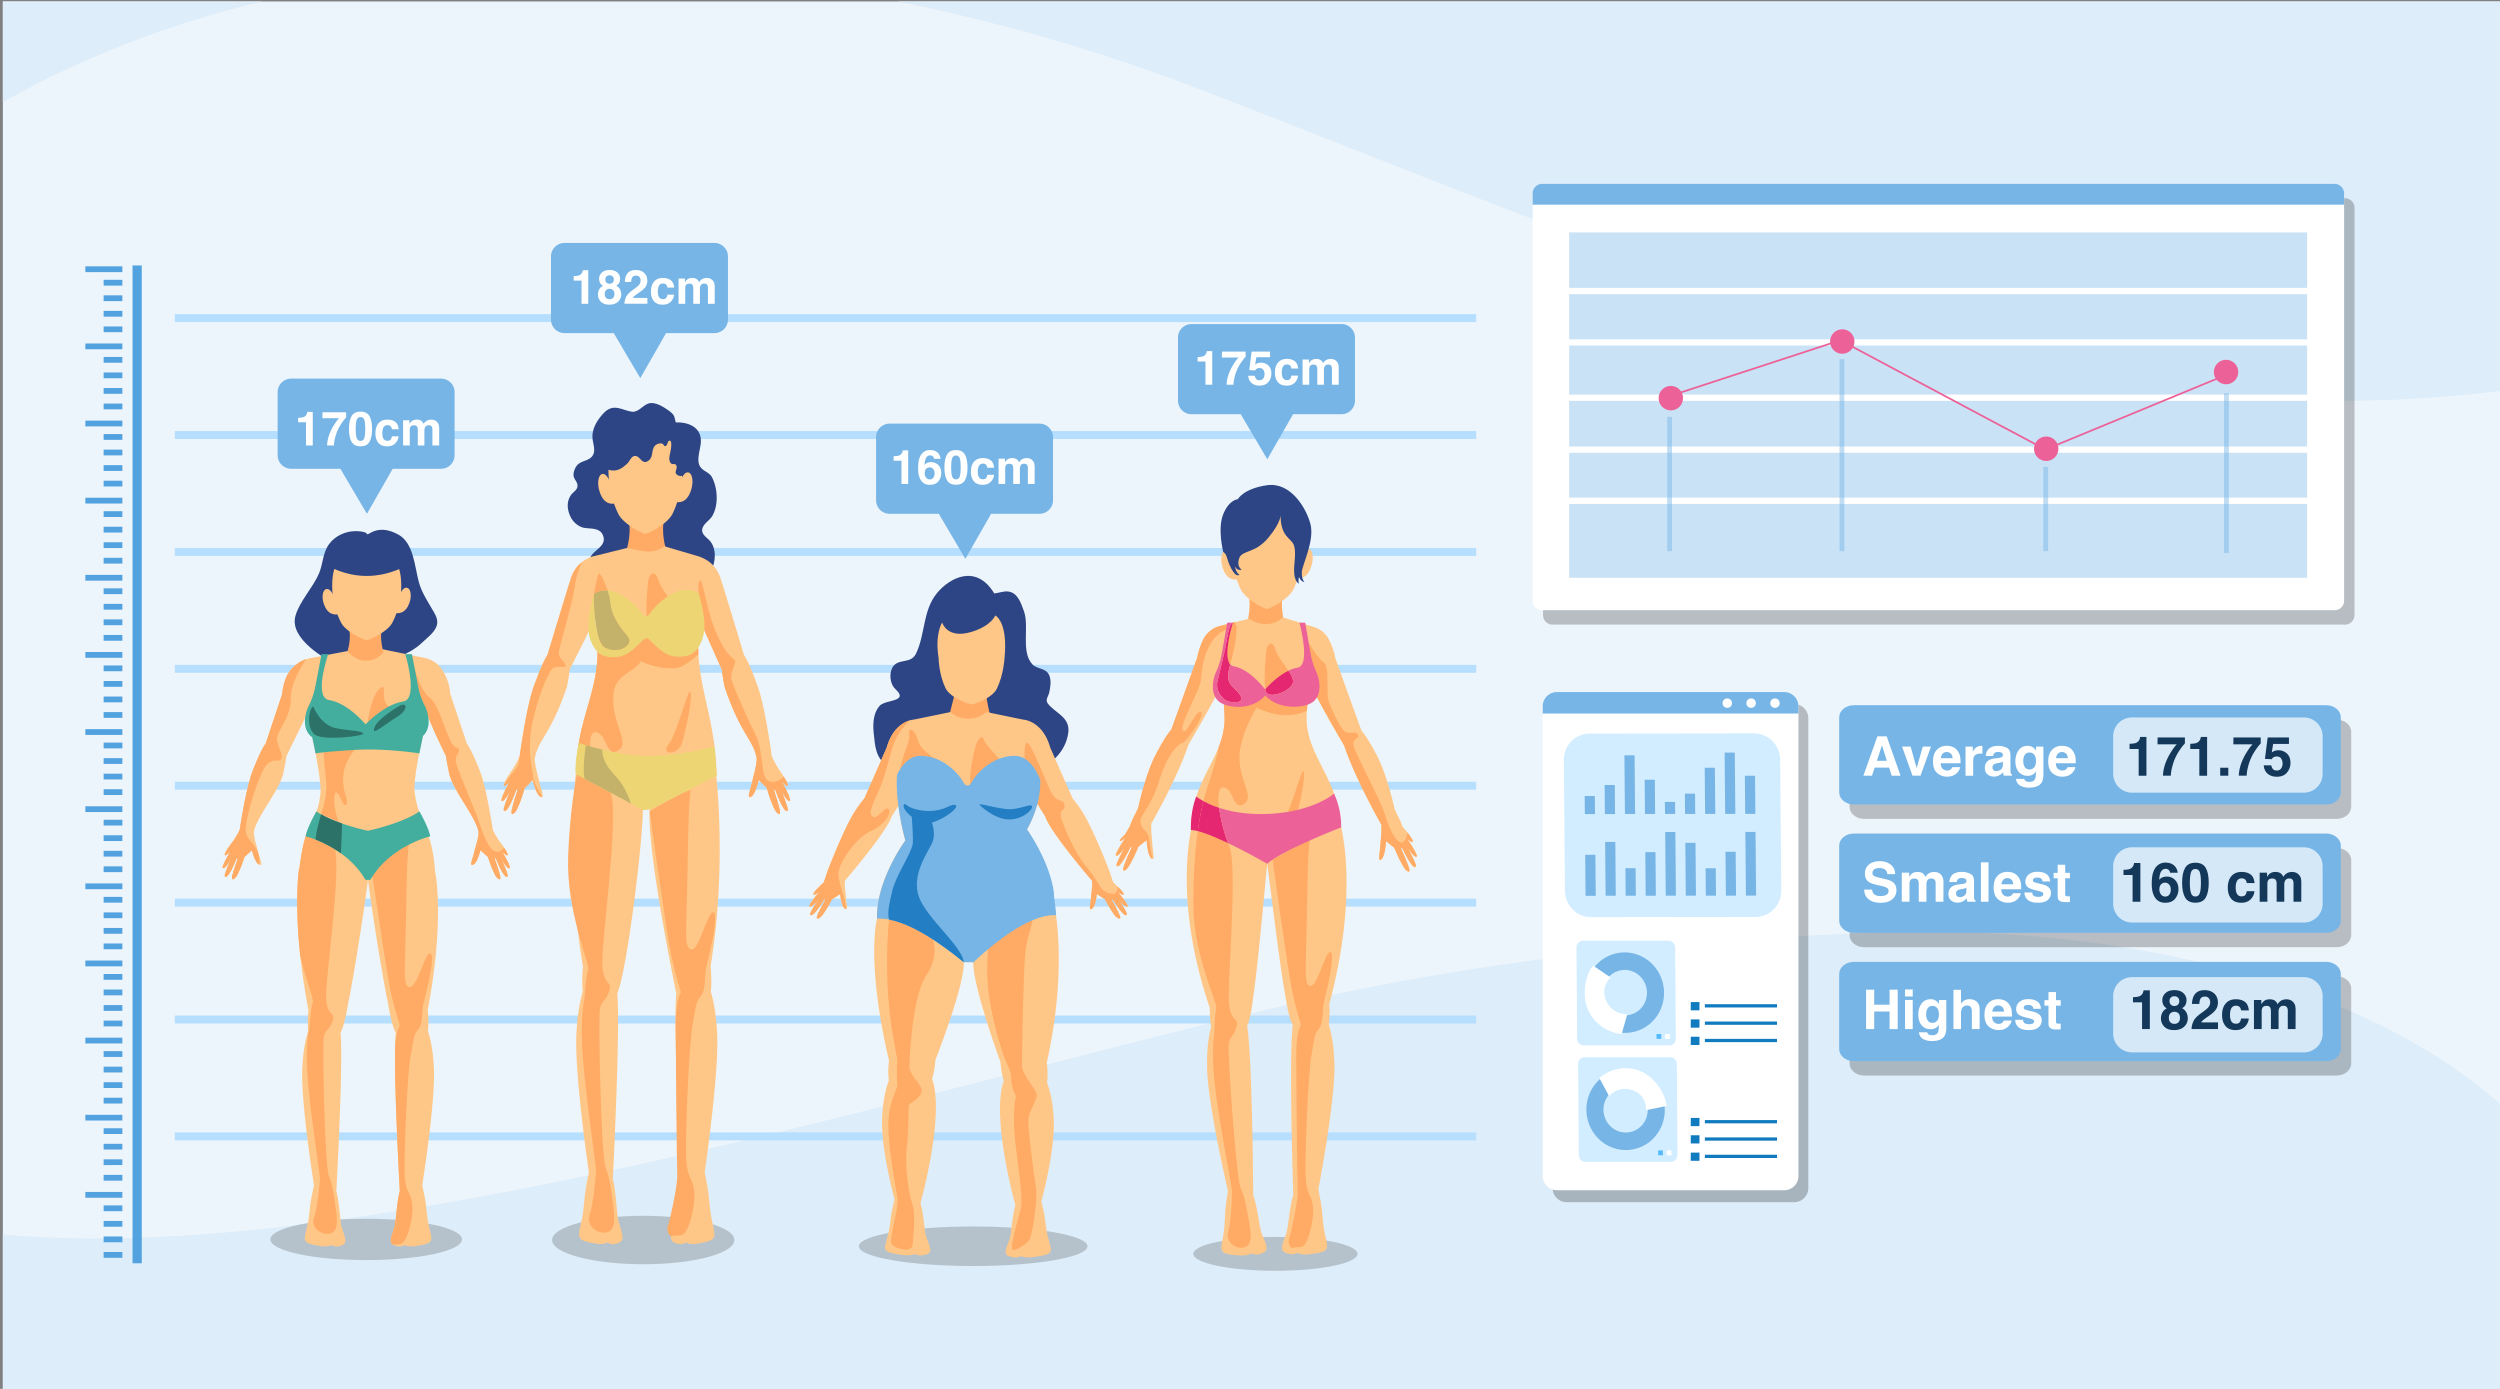 <svg id="Layer_1" data-name="Layer 1" xmlns="http://www.w3.org/2000/svg" viewBox="0 0 4504.77 2502.57"><rect x="0" y="0" width="4504.77" height="2502.57" fill="#808080" stroke="none"/><defs><style>.cls-1{fill:#edf5fc;}.cls-2{fill:#ddedf9;}.cls-10,.cls-11,.cls-12,.cls-14,.cls-2,.cls-28,.cls-3,.cls-32,.cls-4,.cls-5,.cls-8,.cls-9{fill-rule:evenodd;}.cls-3{fill-opacity:0.23;}.cls-23,.cls-28,.cls-30,.cls-4{fill:#76b5e6;}.cls-5{fill:#d4e8f7;}.cls-6,.cls-9{fill:#fff;}.cls-7{fill:#14385a;}.cls-8{fill-opacity:0.24;}.cls-10{fill:#117bc0;}.cls-11{fill:#d1edff;}.cls-12{fill:#54bafb;}.cls-13{fill:#b5deff;}.cls-14,.cls-27{fill:#2d4584;}.cls-15{fill-opacity:0.18;}.cls-16{fill:#ffab65;}.cls-17{fill:#ffc787;}.cls-18{fill:#edd573;}.cls-19{fill:#c4b26b;}.cls-20{fill:#eee2b8;}.cls-21{fill:#44ae9e;}.cls-22{fill:#2d7268;}.cls-24{fill:#247ec4;}.cls-25{fill:#e52671;}.cls-26{fill:#ec6198;}.cls-28{fill-opacity:0.39;}.cls-29{fill:none;stroke:#ec6198;stroke-linecap:round;stroke-linejoin:round;stroke-width:3.19px;}.cls-30{fill-opacity:0.46;}.cls-31,.cls-32{fill:#52a2e0;}</style></defs><g id="c70"><rect class="cls-1" x="5.13" y="2.65" width="4499.64" height="2499.92"/><path class="cls-2" d="M5.14,2224.3v278.27H4504.76V1989.05c-276.86-245.27-750.12-321.09-1105.49-309.2-329.49,11-657.3,41.44-980.67,109.07C1809.67,1916.27,690.33,2287.72,5.14,2224.3ZM4504.76,704.41V2.66H1617A3364.45,3364.45,0,0,1,2156.25,158.8C2922.88,452.72,3673.34,806.81,4504.76,704.41ZM473.1,2.66H5.14v181.7C151.06,101.45,308.76,42,473.1,2.66Z"/><path class="cls-3" d="M4242.61,374.37a17.14,17.14,0,0,0-17.09-17.16h-1428a17.13,17.13,0,0,0-17.09,17.16v734a17.13,17.13,0,0,0,17.09,17.16h1428a17.14,17.14,0,0,0,17.09-17.16Z"/><path class="cls-3" d="M4236.66,1318.55c0-12.06-11.74-21.85-26.23-21.85H3359c-14.48,0-26.23,9.79-26.23,21.85V1453.7c0,12.06,11.75,21.85,26.23,21.85h851.41c14.49,0,26.23-9.79,26.23-21.85Z"/><path class="cls-3" d="M4236.66,1549.79c0-12.06-11.74-21.86-26.23-21.86H3359c-14.48,0-26.23,9.8-26.23,21.86v135.14c0,12.07,11.75,21.86,26.23,21.86h851.41c14.49,0,26.23-9.79,26.23-21.86Z"/><path class="cls-3" d="M4236.66,1781c0-12.06-11.74-21.85-26.23-21.85H3359c-14.48,0-26.23,9.79-26.23,21.85v135.15c0,12.06,11.75,21.85,26.23,21.85h851.41c14.49,0,26.23-9.79,26.23-21.85Z"/><path class="cls-4" d="M4217.93,1292.61c0-12.06-11.74-21.85-26.23-21.85H3340.29c-14.48,0-26.23,9.79-26.23,21.85v135.15c0,12.06,11.75,21.85,26.23,21.85H4191.7c14.49,0,26.23-9.79,26.23-21.85Z"/><path class="cls-4" d="M4217.93,1523.85c0-12.06-11.74-21.86-26.23-21.86H3340.29c-14.48,0-26.23,9.8-26.23,21.86V1659c0,12.06,11.75,21.85,26.23,21.85H4191.7c14.49,0,26.23-9.79,26.23-21.85Z"/><path class="cls-4" d="M4217.93,1755.08c0-12.06-11.74-21.85-26.23-21.85H3340.29c-14.48,0-26.23,9.79-26.23,21.85v135.15c0,12.06,11.75,21.85,26.23,21.85H4191.7c14.49,0,26.23-9.79,26.23-21.85Z"/><path class="cls-5" d="M4185.17,1326.66a33.86,33.86,0,0,0-33.78-33.89H3841.55a33.86,33.86,0,0,0-33.78,33.89v67.79a33.86,33.86,0,0,0,33.78,33.89h309.84a33.86,33.86,0,0,0,33.78-33.89Z"/><path class="cls-5" d="M4185.17,1560.65a33.86,33.86,0,0,0-33.78-33.9H3841.55a33.86,33.86,0,0,0-33.78,33.9v67.78a33.86,33.86,0,0,0,33.78,33.9h309.84a33.86,33.86,0,0,0,33.78-33.9Z"/><path class="cls-5" d="M4185.17,1794.63a33.86,33.86,0,0,0-33.78-33.9H3841.55a33.86,33.86,0,0,0-33.78,33.9v67.79a33.86,33.86,0,0,0,33.78,33.89h309.84a33.86,33.86,0,0,0,33.78-33.89Z"/><path class="cls-6" d="M3382,1370.92h17.94l-8.81-27.93Zm.91-44.16h16.72l25,71h-16l-4.57-14.59H3378l-4.88,14.59h-15.45Z"/><path class="cls-6" d="M3464.75,1345.26h14.71l-18.89,52.48h-14.43l-18.78-52.48h15.37l10.89,38.71Z"/><path class="cls-6" d="M3497.15,1366.25h21.28c-.21-3.63-1.34-6.38-3.3-8.26a10.15,10.15,0,0,0-7.31-2.82,9.28,9.28,0,0,0-7.37,3A15,15,0,0,0,3497.15,1366.25Zm31.07-12.18a26.5,26.5,0,0,1,4,10.83,74.75,74.75,0,0,1,.46,10.4h-35.81c.17,5.27,1.82,9,4.91,11.08a11.69,11.69,0,0,0,6.85,2,9.76,9.76,0,0,0,6.84-2.4,11.68,11.68,0,0,0,2.57-3.62h13.93q-.53,4.68-4.84,9.49-6.69,7.67-18.82,7.66a26.47,26.47,0,0,1-17.59-6.45q-7.64-6.46-7.65-21c0-9.09,2.31-16,6.88-20.9s10.57-7.27,17.9-7.27a27.35,27.35,0,0,1,11.76,2.46A20.67,20.67,0,0,1,3528.22,1354.07Z"/><path class="cls-6" d="M3572.07,1344.1v14.06c-.84-.09-1.61-.16-2.28-.19s-1.23,0-1.65,0c-5.51,0-9.2,1.8-11.1,5.39q-1.58,3-1.57,9.34v25.09H3541.7v-52.48h13.06v9.15c2.11-3.51,3.94-5.9,5.52-7.18a15,15,0,0,1,10-3.23,5.74,5.74,0,0,1,.66,0Z"/><path class="cls-6" d="M3608.93,1372.22a14.13,14.13,0,0,1-2.59,1.33,23.36,23.36,0,0,1-3.62.94l-3.09.57a19.92,19.92,0,0,0-6.18,1.88,6.33,6.33,0,0,0-3.16,5.83c0,2.34.63,4,1.93,5.08a7.35,7.35,0,0,0,4.74,1.56,13.77,13.77,0,0,0,8.11-2.6q3.75-2.6,3.86-9.48Zm-8.28-6.4a20.7,20.7,0,0,0,5.41-1.21q2.94-1.24,2.94-3.9c0-2.15-.73-3.63-2.24-4.45a13.76,13.76,0,0,0-6.53-1.23c-3.23,0-5.55.8-6.88,2.41a10,10,0,0,0-1.93,4.81h-13.2a20.27,20.27,0,0,1,3.86-11.31c3.61-4.62,9.83-6.94,18.6-6.94a33.09,33.09,0,0,1,15.28,3.42c4.46,2.28,6.67,6.58,6.67,12.91v24.07c0,1.67,0,3.7.1,6.07a7.67,7.67,0,0,0,.81,3.66,5,5,0,0,0,2,1.59v2h-14.85a13.73,13.73,0,0,1-.88-3c-.17-.93-.28-2-.38-3.18a28.69,28.69,0,0,1-6.53,5.25,19.54,19.54,0,0,1-10,2.55,17.18,17.18,0,0,1-11.77-4.07q-4.62-4.07-4.63-11.53,0-9.67,7.44-14,4.11-2.37,12-3.37Z"/><path class="cls-6" d="M3668.65,1371.26c0-5-1.05-8.76-3.12-11.37a10.31,10.31,0,0,0-8.43-3.9c-4.81,0-8.11,2.27-9.93,6.8a23.47,23.47,0,0,0-1.44,8.9,20.45,20.45,0,0,0,1.51,8.14,10,10,0,0,0,10,6.65,10.57,10.57,0,0,0,8.11-3.64C3667.57,1380.42,3668.65,1376.56,3668.65,1371.26Zm-8-26a16.37,16.37,0,0,1,8.08,7.61v-7.56h13.3v49.79q0,10.15-3.44,15.31-5.84,8.87-22.43,8.86c-6.71,0-12.15-1.31-16.4-4a14.6,14.6,0,0,1-7-11.8h14.88a6.15,6.15,0,0,0,1.86,3.47c1.48,1.25,4,1.88,7.45,1.88q7.36,0,9.9-5c1.09-2.12,1.61-5.68,1.61-10.69v-3.37a16.51,16.51,0,0,1-4.21,5.06,17.07,17.07,0,0,1-10.6,3.13q-10.11,0-16.12-7.11c-4-4.73-6-11.15-6-19.24,0-7.8,2-14.35,5.83-19.67s9.34-8,16.47-8A17.9,17.9,0,0,1,3660.68,1345.21Z"/><path class="cls-6" d="M3704.81,1366.25h21.25c-.22-3.63-1.3-6.38-3.27-8.26a10.22,10.22,0,0,0-7.34-2.82,9.32,9.32,0,0,0-7.37,3A15,15,0,0,0,3704.81,1366.25Zm31-12.18a27,27,0,0,1,4,10.83,70,70,0,0,1,.42,10.4h-35.81c.21,5.27,1.83,9,4.95,11.08a11.59,11.59,0,0,0,6.81,2,9.94,9.94,0,0,0,6.89-2.4,11.6,11.6,0,0,0,2.52-3.62h14q-.53,4.68-4.85,9.49c-4.49,5.11-10.78,7.66-18.82,7.66a26.48,26.48,0,0,1-17.62-6.45q-7.64-6.46-7.62-21,0-13.63,6.88-20.9c4.6-4.85,10.53-7.27,17.87-7.27a27.22,27.22,0,0,1,11.76,2.46A20.44,20.44,0,0,1,3735.85,1354.07Z"/><path class="cls-7" d="M3837.28,1349.59v-9.34a60.35,60.35,0,0,0,9.06-.87,12.75,12.75,0,0,0,6.74-3.66,11.74,11.74,0,0,0,2.66-5,10.33,10.33,0,0,0,.57-2.79h11.37v69.82h-14v-48.15Z"/><path class="cls-7" d="M3937,1339.57a85.44,85.44,0,0,0-8.56,10.81,97.24,97.24,0,0,0-9.17,16.07,95.09,95.09,0,0,0-5.26,15.88,65.62,65.62,0,0,0-2.35,15.41h-14.22q.63-18.77,12.29-39,7.53-12.57,12.63-17.53h-34.72l.21-12.33H3937Z"/><path class="cls-7" d="M3946.64,1349.59v-9.34a60.35,60.35,0,0,0,9.06-.87,12.74,12.74,0,0,0,6.7-3.66,11.8,11.8,0,0,0,2.71-5,11.49,11.49,0,0,0,.52-2.79H3977v69.82h-14v-48.15Z"/><rect class="cls-7" x="4000.63" y="1383.39" width="14.55" height="14.35"/><path class="cls-7" d="M4073.62,1339.57a89.82,89.82,0,0,0-8.53,10.81,90.06,90.06,0,0,0-14.46,31.95,67.25,67.25,0,0,0-2.35,15.41h-14.19q.59-18.77,12.29-39,7.53-12.57,12.6-17.53H4024.3l.17-12.33h49.15Z"/><path class="cls-7" d="M4092.69,1379.06a13.1,13.1,0,0,0,3.12,6.91c1.55,1.62,3.76,2.43,6.71,2.43a9.08,9.08,0,0,0,7.76-3.58,14.68,14.68,0,0,0,2.67-9,15.81,15.81,0,0,0-2.5-9c-1.68-2.46-4.25-3.69-7.79-3.69a13.38,13.38,0,0,0-4.32.63,8.58,8.58,0,0,0-4.84,4.28l-12.29-.57,4.91-38.58h38.34v11.66H4096l-2.49,15.27a27.11,27.11,0,0,1,4.95-2.75,20.78,20.78,0,0,1,7.23-1.11,21.69,21.69,0,0,1,15.09,5.83q6.43,5.82,6.43,17A26.6,26.6,0,0,1,4121,1392q-6.16,7.6-18.51,7.61-9.94,0-16.32-5.35c-4.25-3.56-6.64-8.62-7.09-15.17Z"/><path class="cls-6" d="M3373.33,1602.94q.68,4.86,2.63,7.27c2.39,2.92,6.53,4.38,12.32,4.38a25.64,25.64,0,0,0,8.5-1.16q6.21-2.21,6.21-8.23a6.05,6.05,0,0,0-3.09-5.44c-2-1.25-5.26-2.36-9.65-3.32l-7.48-1.69c-7.37-1.67-12.43-3.48-15.27-5.44-4.74-3.28-7.13-8.4-7.13-15.36a20.46,20.46,0,0,1,6.92-15.85q6.9-6.3,20.29-6.31,11.16,0,19.06,6t8.29,17.27h-14.19q-.42-6.4-5.58-9.11a18.73,18.73,0,0,0-8.6-1.78c-3.79,0-6.84.77-9.13,2.31a7.46,7.46,0,0,0-3.4,6.46,6.09,6.09,0,0,0,3.37,5.68c1.44.84,4.53,1.81,9.23,2.94l12.18,2.94c5.34,1.28,9.38,3,12.08,5.15q6.38,5,6.36,14.49a20.59,20.59,0,0,1-7.41,16.16q-7.43,6.43-21,6.43c-9.24,0-16.47-2.11-21.77-6.34s-7.9-10-7.9-17.4Z"/><path class="cls-6" d="M3498.45,1577.27a15.12,15.12,0,0,1,3,6.74,46.38,46.38,0,0,1,.5,7.76l-.11,33.08h-14v-33.42a10.57,10.57,0,0,0-1-4.91c-1.19-2.44-3.44-3.66-6.71-3.66-3.79,0-6.39,1.57-7.83,4.71a15,15,0,0,0-1.08,6v31.26h-13.8v-31.26a17.79,17.79,0,0,0-.95-6.78c-1.16-2.54-3.4-3.81-6.77-3.81-3.9,0-6.54,1.27-7.87,3.81a14.57,14.57,0,0,0-1.12,6.45v31.59h-13.87v-52.4h13.31v7.66a21.73,21.73,0,0,1,4.81-5.83q3.95-3.08,10.32-3.08a16.3,16.3,0,0,1,9.69,2.65,15.56,15.56,0,0,1,4.49,6.31,17.56,17.56,0,0,1,6.67-6.79,20.37,20.37,0,0,1,9.41-2.17,17.94,17.94,0,0,1,6.81,1.35A15.21,15.21,0,0,1,3498.45,1577.27Z"/><path class="cls-6" d="M3543.32,1599.32a13.89,13.89,0,0,1-2.6,1.33,22.27,22.27,0,0,1-3.62.94l-3.09.58a19.62,19.62,0,0,0-6.17,1.87,6.31,6.31,0,0,0-3.16,5.83c0,2.35.63,4,1.93,5.08a7.36,7.36,0,0,0,4.74,1.57,13.88,13.88,0,0,0,8.11-2.6c2.49-1.74,3.79-4.9,3.86-9.49Zm-8.29-6.4a21.21,21.21,0,0,0,5.41-1.2q3-1.26,2.95-3.9c0-2.16-.74-3.64-2.25-4.46a13.74,13.74,0,0,0-6.53-1.23c-3.23,0-5.55.8-6.88,2.41a10.44,10.44,0,0,0-1.93,4.82h-13.2a20.3,20.3,0,0,1,3.86-11.32q5.43-6.93,18.61-6.93a33.07,33.07,0,0,1,15.27,3.41c4.46,2.28,6.67,6.59,6.67,12.91v24.08c0,1.67,0,3.69.11,6.07a7.77,7.77,0,0,0,.8,3.66,5.05,5.05,0,0,0,2,1.58v2h-14.85a15.87,15.87,0,0,1-.87-3c-.14-.93-.29-2-.39-3.18a28.21,28.21,0,0,1-6.53,5.25,19.44,19.44,0,0,1-10,2.55,17.12,17.12,0,0,1-11.73-4.06c-3.12-2.72-4.63-6.56-4.63-11.54,0-6.45,2.46-11.12,7.44-14,2.7-1.58,6.71-2.7,12-3.37Z"/><rect class="cls-6" x="3569.44" y="1553.87" width="13.68" height="70.98"/><path class="cls-6" d="M3606.44,1593.35h21.28c-.21-3.62-1.34-6.38-3.3-8.26a10.18,10.18,0,0,0-7.3-2.81,9.33,9.33,0,0,0-7.38,3A15,15,0,0,0,3606.44,1593.35Zm31.07-12.18a26.5,26.5,0,0,1,4,10.83,74.83,74.83,0,0,1,.46,10.41h-35.81c.17,5.26,1.82,8.95,4.91,11.07a11.7,11.7,0,0,0,6.85,2,9.7,9.7,0,0,0,6.84-2.41,11.74,11.74,0,0,0,2.57-3.61h14c-.39,3.11-2,6.27-4.88,9.49-4.46,5.1-10.74,7.65-18.78,7.65a26.5,26.5,0,0,1-17.63-6.45q-7.64-6.45-7.65-21c0-9.08,2.32-16.05,6.88-20.9s10.57-7.27,17.91-7.27a27.38,27.38,0,0,1,11.76,2.46A20.77,20.77,0,0,1,3637.51,1581.17Z"/><path class="cls-6" d="M3661.81,1608.09c.28,2.44.91,4.17,1.86,5.2,1.68,1.83,4.84,2.74,9.41,2.74a14.07,14.07,0,0,0,6.39-1.2,3.82,3.82,0,0,0,2.38-3.61,3.88,3.88,0,0,0-1.93-3.52q-1.89-1.2-14.25-4.14c-5.9-1.47-10.08-3.32-12.5-5.54s-3.65-5.33-3.65-9.44a16.4,16.4,0,0,1,5.69-12.49q5.68-5.22,16-5.23c6.53,0,11.83,1.31,15.94,3.93s6.46,7.13,7.09,13.55h-13.69a7.9,7.9,0,0,0-1.48-4.18q-2.26-2.81-7.69-2.8c-3,0-5.09.47-6.35,1.4a4,4,0,0,0-1.9,3.27,3.58,3.58,0,0,0,2,3.42c1.37.74,6.11,2,14.26,3.81,5.44,1.28,9.55,3.23,12.25,5.82a13.24,13.24,0,0,1,4,9.88,15.93,15.93,0,0,1-5.8,12.73c-3.86,3.29-9.79,4.94-17.87,4.94s-14.28-1.74-18.22-5.23a17,17,0,0,1-5.9-13.31Z"/><path class="cls-6" d="M3700.43,1582.61v-9.77h7.3V1558.2h13.55v14.64h8.5v9.77h-8.5v27.74c0,2.15.25,3.49.81,4s2.21.8,5,.8l1.34,0,1.37-.08v10.26l-6.5.24c-6.46.22-10.88-.9-13.23-3.37-1.55-1.57-2.32-4-2.32-7.27v-32.32Z"/><path class="cls-7" d="M3826.32,1576.69v-9.34a59.7,59.7,0,0,0,9.1-.87,12.78,12.78,0,0,0,6.7-3.66,12.24,12.24,0,0,0,2.71-5,11.49,11.49,0,0,0,.52-2.79h11.38v69.83h-14v-48.16Z"/><path class="cls-7" d="M3901.7,1615.5a8.47,8.47,0,0,0,7.16-3.44,14.25,14.25,0,0,0,2.64-8.93q0-6.12-3-9.37a9.51,9.51,0,0,0-7.3-3.25,9.73,9.73,0,0,0-6.18,2.12q-4.05,3.13-4,10.11a13.79,13.79,0,0,0,3,9.2A9.59,9.59,0,0,0,3901.7,1615.5Zm8.53-42.9a6.88,6.88,0,0,0-1.3-3.71,7.49,7.49,0,0,0-6.67-3.27c-4.42,0-7.62,2.5-9.48,7.51-1.05,2.76-1.75,6.84-2.14,12.23a15.59,15.59,0,0,1,5.94-4.43,19.62,19.62,0,0,1,7.65-1.4,20,20,0,0,1,15.2,6.31c4,4.21,5.93,9.58,5.93,16.13a27.18,27.18,0,0,1-5.82,17.24c-3.87,5-9.87,7.47-18.05,7.47q-13.11,0-19.38-11-4.84-8.62-4.84-22.25a101.42,101.42,0,0,1,.66-13,39.73,39.73,0,0,1,4.67-14.83,23.58,23.58,0,0,1,7.8-8.14,20.85,20.85,0,0,1,11.55-3.08c6.46,0,11.62,1.66,15.44,5a19.08,19.08,0,0,1,6.5,13.27Z"/><path class="cls-7" d="M3955.94,1615.41c4.07,0,6.71-2.13,8-6.38s1.9-10.4,1.9-18.42q0-12.61-1.9-18.69c-1.26-4-3.9-6.06-8-6.06s-6.77,2-8.07,6.06-2,10.28-2,18.69c0,8,.67,14.17,2,18.42S3951.87,1615.41,3955.94,1615.41Zm24-24.8c0,11.52-1.75,20.4-5.33,26.63s-9.8,9.34-18.65,9.34-15.09-3.11-18.64-9.34-5.37-15.11-5.37-26.63,1.79-20.42,5.37-26.68,9.76-9.39,18.64-9.39,15.06,3.13,18.65,9.39S3979.92,1579.09,3979.92,1590.61Z"/><path class="cls-7" d="M4048.49,1591.19a12.58,12.58,0,0,0-2-5.3q-2.31-3.18-7.16-3.18c-4.6,0-7.76,2.3-9.44,6.89a28.18,28.18,0,0,0-1.37,9.72,25.93,25.93,0,0,0,1.37,9.3c1.61,4.37,4.7,6.55,9.19,6.55,3.2,0,5.48-.87,6.81-2.6a13,13,0,0,0,2.46-6.74h14a22.91,22.91,0,0,1-4.53,11.84q-6.43,9-19,9t-18.61-7.52c-4-5-5.93-11.5-5.93-19.5,0-9,2.17-16,6.56-21s10.43-7.51,18.15-7.51q9.86,0,16.12,4.42c4.18,3,6.63,8.18,7.41,15.66Z"/><path class="cls-7" d="M4143.28,1577.27a15.23,15.23,0,0,1,3,6.74,47.27,47.27,0,0,1,.46,7.76l-.07,33.08h-14v-33.42a11.13,11.13,0,0,0-.95-4.91c-1.23-2.44-3.44-3.66-6.71-3.66-3.79,0-6.39,1.57-7.83,4.71a15,15,0,0,0-1.12,6v31.26h-13.76v-31.26a17.79,17.79,0,0,0-.95-6.78c-1.16-2.54-3.41-3.81-6.78-3.81-3.89,0-6.53,1.27-7.86,3.81a14.57,14.57,0,0,0-1.12,6.45v31.59h-13.87v-52.4H4085v7.66a21.92,21.92,0,0,1,4.81-5.83,16.32,16.32,0,0,1,10.29-3.08,16.51,16.51,0,0,1,9.73,2.65,15.56,15.56,0,0,1,4.49,6.31,17.3,17.3,0,0,1,6.67-6.79,20.28,20.28,0,0,1,9.41-2.17,17.94,17.94,0,0,1,6.81,1.35A15.21,15.21,0,0,1,4143.28,1577.27Z"/><path class="cls-6" d="M3362.51,1854.31v-71h14.64v27.07h27.67v-27.07h14.67v71h-14.67v-31.68h-27.67v31.68Z"/><path class="cls-6" d="M3446.56,1795.57h-13.87V1782.9h13.87Zm-13.87,6.26h13.87v52.48h-13.87Z"/><path class="cls-6" d="M3493.71,1827.83c0-5-1.05-8.76-3.16-11.37a10.2,10.2,0,0,0-8.42-3.9c-4.78,0-8.12,2.27-9.94,6.8a24.29,24.29,0,0,0-1.44,8.9,20.62,20.62,0,0,0,1.54,8.14,10,10,0,0,0,10,6.65,10.56,10.56,0,0,0,8.1-3.64Q3493.7,1835.78,3493.71,1827.83Zm-8-26a16.53,16.53,0,0,1,8.08,7.61v-7.56h13.27v49.79q0,10.16-3.41,15.31c-3.9,5.91-11.37,8.86-22.47,8.86-6.67,0-12.15-1.31-16.36-4a14.54,14.54,0,0,1-7-11.8h14.86a6.05,6.05,0,0,0,1.89,3.47c1.48,1.25,3.93,1.88,7.41,1.88q7.42,0,9.9-5c1.09-2.12,1.65-5.68,1.65-10.69v-3.37a17,17,0,0,1-4.25,5.06c-2.7,2.08-6.25,3.13-10.6,3.13q-10.06,0-16.08-7.11t-6-19.24q0-11.7,5.79-19.67t16.47-8A18.15,18.15,0,0,1,3485.74,1801.78Z"/><path class="cls-6" d="M3564,1807.32a13.71,13.71,0,0,1,2.64,6,75.88,75.88,0,0,1,.49,10.13v30.82h-14v-31.92a14.18,14.18,0,0,0-1.44-6.84c-1.26-2.44-3.61-3.66-7.12-3.66s-6.36,1.21-8.22,3.64-2.81,5.88-2.81,10.37v28.41H3520v-70.74h13.62v25.09a16.91,16.91,0,0,1,6.88-6.38,19.42,19.42,0,0,1,8.25-1.8,22.17,22.17,0,0,1,8.78,1.68A15.45,15.45,0,0,1,3564,1807.32Z"/><path class="cls-6" d="M3589.91,1822.82h21.24q-.32-5.44-3.27-8.26a10.21,10.21,0,0,0-7.34-2.82,9.32,9.32,0,0,0-7.37,3A14.89,14.89,0,0,0,3589.91,1822.82Zm31-12.18a27,27,0,0,1,4,10.83,68.4,68.4,0,0,1,.43,10.4h-35.81c.21,5.27,1.82,9,5,11.08a11.54,11.54,0,0,0,6.81,2,9.91,9.91,0,0,0,6.88-2.4,11.62,11.62,0,0,0,2.53-3.62h14q-.52,4.68-4.85,9.49-6.73,7.66-18.81,7.66a26.5,26.5,0,0,1-17.63-6.45q-7.63-6.46-7.62-21,0-13.63,6.88-20.9c4.6-4.85,10.54-7.27,17.87-7.27a27.3,27.3,0,0,1,11.77,2.46A20.71,20.71,0,0,1,3620.94,1810.64Z"/><path class="cls-6" d="M3645.24,1837.56c.28,2.44.91,4.17,1.86,5.2,1.72,1.83,4.84,2.74,9.41,2.74a14.35,14.35,0,0,0,6.42-1.2,3.84,3.84,0,0,0,2.35-3.61,3.92,3.92,0,0,0-1.89-3.52c-1.3-.8-6-2.18-14.26-4.14q-8.9-2.22-12.53-5.54c-2.42-2.18-3.65-5.33-3.65-9.44a16.36,16.36,0,0,1,5.69-12.49q5.68-5.22,16-5.23,9.79,0,15.93,3.93c4.15,2.61,6.5,7.13,7.1,13.55H3664a8.17,8.17,0,0,0-1.51-4.18q-2.27-2.81-7.69-2.8c-3,0-5.09.47-6.35,1.4a4,4,0,0,0-1.9,3.27,3.56,3.56,0,0,0,2,3.42q2,1.11,14.25,3.81,8.16,1.92,12.22,5.82a13.22,13.22,0,0,1,4,9.88,15.94,15.94,0,0,1-5.8,12.73c-3.82,3.29-9.79,4.94-17.87,4.94s-14.29-1.74-18.22-5.23a17.09,17.09,0,0,1-5.86-13.31Z"/><path class="cls-6" d="M3683.89,1812.08v-9.77h7.27v-14.64h13.55v14.64h8.5v9.77h-8.5v27.74c0,2.15.28,3.49.81,4s2.21.79,5,.79c.42,0,.88,0,1.34,0s.91,0,1.37-.07v10.26l-6.5.24c-6.46.22-10.88-.9-13.23-3.37q-2.33-2.37-2.32-7.27v-32.32Z"/><path class="cls-7" d="M3843.42,1806.16v-9.34a60.35,60.35,0,0,0,9.06-.87,12.9,12.9,0,0,0,6.74-3.66,12.19,12.19,0,0,0,2.66-5,11.14,11.14,0,0,0,.53-2.79h11.38v69.82h-14v-48.15Z"/><path class="cls-7" d="M3918.09,1844.88a9.69,9.69,0,0,0,7.38-2.84c1.75-1.9,2.66-4.56,2.66-8s-.91-6.27-2.74-8.11a11,11,0,0,0-14.6,0c-1.83,1.84-2.74,4.55-2.74,8.11s.91,6.1,2.67,8A9.67,9.67,0,0,0,3918.09,1844.88Zm-13.76-27.74q-5.05-3.37-6.56-7.3a20.19,20.19,0,0,1-1.51-7.34,17.1,17.1,0,0,1,5.72-13q5.68-5.37,16.11-5.37t16.12,5.37a17.14,17.14,0,0,1,5.72,13,20.19,20.19,0,0,1-1.51,7.34c-1,2.62-3.19,4.89-6.56,6.82a19,19,0,0,1,7.72,7.66,21.64,21.64,0,0,1,2.6,10.64,19.9,19.9,0,0,1-6.5,15c-4.32,4.12-10.39,6.19-18.15,6.19s-13.69-2.07-17.66-6.19a20.77,20.77,0,0,1-6-15,21.66,21.66,0,0,1,2.63-10.64A16.88,16.88,0,0,1,3904.33,1817.14Zm13.76-4.48a8.45,8.45,0,0,0,6.46-2.41,8.69,8.69,0,0,0,2.28-6.21,8.93,8.93,0,0,0-2.28-6.48,8.64,8.64,0,0,0-6.46-2.33,8,8,0,0,0-8.77,8.81,8.13,8.13,0,0,0,8.77,8.62Z"/><path class="cls-7" d="M3952.22,1840.59q2.94-7,13.83-14.78c6.28-4.53,10.39-7.77,12.22-9.73a14.28,14.28,0,0,0,4.28-10,11,11,0,0,0-2.46-7.37,8.57,8.57,0,0,0-7-2.93c-4.18,0-7,1.55-8.5,4.67-.88,1.8-1.37,4.65-1.54,8.57h-13.31c.25-5.94,1.3-10.74,3.23-14.4,3.65-7,10.11-10.45,19.45-10.45q11,0,17.55,6.14t6.53,16.26a22.12,22.12,0,0,1-4.6,13.77,46.71,46.71,0,0,1-9.93,8.91l-5.48,3.9c-3.44,2.44-5.76,4.2-7,5.3a15.11,15.11,0,0,0-3.19,3.8h30.36v12.08H3949A32.86,32.86,0,0,1,3952.22,1840.59Z"/><path class="cls-7" d="M4038.23,1820.66a12.06,12.06,0,0,0-2-5.3q-2.33-3.18-7.17-3.18-6.9,0-9.44,6.89a29.26,29.26,0,0,0-1.33,9.72,27,27,0,0,0,1.33,9.3q2.43,6.54,9.23,6.54c3.2,0,5.45-.86,6.81-2.59a13,13,0,0,0,2.43-6.75h14a23.19,23.19,0,0,1-4.49,11.85q-6.43,9-19.07,9t-18.57-7.52q-6-7.52-6-19.5,0-13.53,6.6-21.05t18.12-7.5q9.84,0,16.11,4.42t7.41,15.66Z"/><path class="cls-7" d="M4133,1806.74a14.76,14.76,0,0,1,3,6.74,47.67,47.67,0,0,1,.49,7.75l-.11,33.08h-14v-33.42a10.52,10.52,0,0,0-1-4.9c-1.19-2.45-3.44-3.66-6.7-3.66-3.76,0-6.39,1.57-7.83,4.71a14.82,14.82,0,0,0-1.09,6v31.25H4092v-31.25a17.68,17.68,0,0,0-.95-6.79c-1.15-2.53-3.4-3.8-6.77-3.8-3.9,0-6.53,1.27-7.87,3.8a14.88,14.88,0,0,0-1.08,6.46v31.58H4061.4v-52.39h13.31v7.66a22.5,22.5,0,0,1,4.81-5.83c2.63-2,6.11-3.08,10.32-3.08q6,0,9.69,2.65a15.55,15.55,0,0,1,4.53,6.31,17.3,17.3,0,0,1,6.67-6.79,20.11,20.11,0,0,1,9.37-2.17A18.29,18.29,0,0,1,4127,1802,15.31,15.31,0,0,1,4133,1806.74Z"/><path class="cls-8" d="M3258.41,1294.3a25.67,25.67,0,0,0-25.63-25.69H2823.2a25.66,25.66,0,0,0-25.6,25.69v846.27a25.67,25.67,0,0,0,25.6,25.7h409.58a25.68,25.68,0,0,0,25.63-25.7Z"/><path class="cls-9" d="M3240.63,1272.69A25.67,25.67,0,0,0,3215,1247H2805.41a25.66,25.66,0,0,0-25.59,25.69V2119a25.66,25.66,0,0,0,25.59,25.69H3215a25.67,25.67,0,0,0,25.64-25.69Z"/><polygon class="cls-10" points="3072.05 1809.53 3202 1809.53 3201.96 1815.37 3072.01 1815.37 3072.05 1809.53"/><polygon class="cls-10" points="3046.66 1805.68 3062.32 1805.68 3062.22 1820.51 3046.55 1820.51 3046.66 1805.68"/><polygon class="cls-10" points="3072.05 2018.26 3202 2018.26 3201.96 2024.11 3072.01 2024.11 3072.05 2018.26"/><polygon class="cls-10" points="3046.66 2014.42 3062.32 2014.42 3062.22 2029.24 3046.55 2029.24 3046.66 2014.42"/><polygon class="cls-10" points="3072.05 1840.75 3202 1840.75 3201.96 1846.6 3072.01 1846.6 3072.05 1840.75"/><polygon class="cls-10" points="3046.66 1836.9 3062.32 1836.9 3062.22 1851.73 3046.55 1851.73 3046.66 1836.9"/><polygon class="cls-10" points="3072.05 2049.48 3202 2049.48 3201.96 2055.33 3072.01 2055.33 3072.05 2049.48"/><polygon class="cls-10" points="3046.66 2045.63 3062.32 2045.63 3062.22 2060.46 3046.55 2060.46 3046.66 2045.63"/><polygon class="cls-10" points="3072.05 1871.97 3202 1871.97 3201.96 1877.82 3072.01 1877.82 3072.05 1871.97"/><polygon class="cls-10" points="3046.66 1868.12 3062.32 1868.12 3062.22 1882.95 3046.55 1882.95 3046.66 1868.12"/><polygon class="cls-10" points="3072.05 2080.7 3202 2080.7 3201.96 2086.55 3072.01 2086.55 3072.05 2080.7"/><polygon class="cls-10" points="3046.66 2076.86 3062.32 2076.86 3062.22 2091.68 3046.55 2091.68 3046.66 2076.86"/><path class="cls-11" d="M2840.7,1707.41a12,12,0,0,1,11.82-12.24h153.95a12.18,12.18,0,0,1,12,12.24l1.19,164.12a12,12,0,0,1-11.82,12.23h-154a12.19,12.19,0,0,1-12-12.23Z"/><polygon class="cls-9" points="3008.86 1863.18 3000.37 1863.18 3000.43 1871.91 3008.93 1871.91 3008.86 1863.18"/><polygon class="cls-12" points="2993.4 1863.18 2984.91 1863.18 2984.97 1871.91 2993.47 1871.91 2993.4 1863.18"/><path class="cls-4" d="M2859.85,1807.41c10.36,38.67,49.27,61.65,86.83,51.29s59.64-50.16,49.27-88.83-49.27-61.65-86.83-51.29S2849.48,1768.75,2859.85,1807.41Zm29.63-8.17c5.85,21.83,27.82,34.81,49,29s33.67-28.32,27.82-50.16-27.82-34.8-49-29S2883.63,1777.41,2889.48,1799.24Z"/><path class="cls-9" d="M2870.51,1739.79c-14,17.14-18.4,47.62-12.47,69.76,8.11,30.22,35.41,51.11,64.11,53.74l10-35.78c-18.14.68-35.11-11.55-40.15-30.33-3.86-14.43.7-25.9,10.07-35.9Z"/><path class="cls-11" d="M2843.66,1917.19a12,12,0,0,1,11.82-12.24h154a12.18,12.18,0,0,1,12,12.24l1.2,164.12a12,12,0,0,1-11.82,12.23h-154a12.18,12.18,0,0,1-12-12.23Z"/><polygon class="cls-9" points="3011.83 2072.96 3003.33 2072.96 3003.4 2081.69 3011.89 2081.69 3011.83 2072.96"/><polygon class="cls-12" points="2996.36 2072.96 2987.87 2072.96 2987.93 2081.69 2996.43 2081.69 2996.36 2072.96"/><path class="cls-4" d="M2964,1936.93c-33.89-20-77-8.12-96.24,26.55s-7.33,79.07,26.56,99.08,77,8.12,96.24-26.55S2997.92,1957,2964,1936.93Zm-15.17,27.35a39.12,39.12,0,0,0-54.33,15c-10.86,19.57-4.14,44.64,15,55.94a39.12,39.12,0,0,0,54.33-15C2974.71,2000.65,2968,1975.58,2948.86,1964.28Z"/><path class="cls-9" d="M3003.09,1992.85c-2-22.37-19.86-47.28-39.26-58.74-26.49-15.65-60-10.7-82,8.28l17.64,32.73a39,39,0,0,1,49-7.56c12.65,7.47,17.34,19,17.64,32.89Z"/><path class="cls-11" d="M2817.91,1369.54c-.23-26.25,20.33-47.6,45.89-47.63l297.17-.39c25.55,0,46.48,21.25,46.7,47.5l2,235.57c.22,26.25-20.34,47.6-45.89,47.63l-297.17.39c-25.56,0-46.48-21.25-46.71-47.51Z"/><path class="cls-4" d="M3145,1499.05l18.31,0,1,114.74-18.3,0Zm-71.67,65.54,18.3,0,.43,49.3-18.31,0Zm-144.47-.21,18.3,0,.43,49.7-18.3,0Zm-72.44-24.14,18.3,0,.63,73.94-18.3,0Zm108.31-4.8,18.3,0,.67,78.6-18.3,0Zm144.46-.54,18.3,0,.68,79-18.3,0Zm-72.37-16.14,18.3,0,.82,95.19-18.3,0Zm-144.48-1.66,18.3,0,.83,97-18.3,0Zm108.2-17.86,18.29,0,1,114.74-18.3,0Z"/><path class="cls-4" d="M3144.08,1397.82l18.31,0,.59,68.64-18.31,0Zm-72.36-14.49,18.31,0,.71,83.22-18.3,0ZM2927.06,1361l18.3,0,.91,105.76-18.3,0Zm-71.6,73.38,18.3,0,.28,32.48-18.3,0Zm108.1-29.34,18.3,0,.53,61.68-18.3,0Zm144.05-48.87,18.3,0,1,110.35-18.3,0Zm-71.6,74,18.3,0,.31,36.49-18.3,0Zm-144.61-15.64,18.31,0,.45,52.33-18.31,0ZM3000,1445l18.3,0,.18,21.64-18.29,0Z"/><path class="cls-4" d="M2779.79,1285.77H3240.6v-13.08A25.64,25.64,0,0,0,3215,1247H2805.43a25.68,25.68,0,0,0-25.64,25.7Z"/><ellipse class="cls-6" cx="3112.4" cy="1266.99" rx="8.47" ry="8.49"/><ellipse class="cls-6" cx="3155.37" cy="1266.99" rx="8.47" ry="8.49"/><ellipse class="cls-6" cx="3198.34" cy="1266.99" rx="8.47" ry="8.49"/><rect class="cls-13" x="314.96" y="2040.54" width="2345.03" height="14.29"/><rect class="cls-13" x="314.96" y="1829.91" width="2345.03" height="14.29"/><rect class="cls-13" x="314.96" y="1619.27" width="2345.03" height="14.29"/><rect class="cls-13" x="314.96" y="1408.64" width="2345.03" height="14.29"/><rect class="cls-13" x="314.96" y="1198.01" width="2345.03" height="14.29"/><rect class="cls-13" x="314.96" y="987.37" width="2345.03" height="14.29"/><rect class="cls-13" x="314.96" y="776.74" width="2345.03" height="14.29"/><rect class="cls-13" x="314.96" y="566.1" width="2345.03" height="14.29"/><path class="cls-14" d="M1215.37,752c-1.4-6.15-8.6-10.9-13.22-14.09-8.9-6.14-23-14.47-34.13-10.65-10.27,3.54-18.35,16.61-30.27,14.45-19.48-3.55-32.86-15.47-50.36,3.13-11.07,11.78-21.58,28.07-19.62,46,.88,8.12,4.76,18.7,1.75,26.76-5.12,13.72-21.55,11.09-29.81,21-4.12,5-8,14.85-5.51,21.52,2.17,5.76,7.32,9.82,6.25,16.86-1,6.47-7.79,9.79-11.19,14.5-8.7,12-7.43,26.14-1.59,39,4.39,9.67,13.65,17.85,23.27,20.28,11.22,2.81,29.81-1.19,35.67,14.16,7.4,19.48-17.07,25.45-22.89,39.76a76.12,76.12,0,0,0-4.65,17.38c-5.38,40.3,32.55,55.94,60.42,68.22,50.44,22.21,111.4,8.34,145.27-37.91,10.14-13.86,20.58-25.65,22.72-44,1.42-12.15-.23-23.57-7.63-33-4.57-5.82-16.12-11.9-14.49-21.57,1.75-10.38,13.26-15.61,18.22-24.24,11.32-19.74,9.71-49.18-.41-69.15-5.05-9.91-16.1-10.87-21.64-19.79-8.15-13.08,2.49-33.82,1.32-48.81-2-25.34-27.48-31.45-45.17-30.59"/><path class="cls-15" d="M1323.31,2234.4c0,24.11-73.53,43.65-164.22,43.65s-164.23-19.54-164.23-43.65,73.52-43.65,164.23-43.65,164.22,19.55,164.22,43.65"/><path class="cls-16" d="M1199.29,987.35c-7.19-27.37-3.62-46.33-3.62-46.33l-31,5.3-31-5.3s3.57,19-3.62,46.33l34.59,18Z"/><path class="cls-17" d="M1096.4,846.42a238.63,238.63,0,0,0,1.28,24.16,182.33,182.33,0,0,0,16.06,54.73c9.83,20.27,47,37.38,49.16,36.68,2.15.7,39.34-16.41,49.19-36.68a182.63,182.63,0,0,0,16-54.73q.7-7,1-13.33a10.07,10.07,0,0,1-10.74-3.39c-3.11-4.14,3.36-10.47-.06-15.86-1.71-2.72-4.79-1.27-7.28-2-4.41-1.25-5.42-8.45-4.8-12.51,1.11-7.33,3.48-15.09,3.34-22.5,0-1.8-.17-6.68-2.46-6.91-4.61-.46-3.91,8.55-7.75,9.74-2.7.84-3.46-3.21-5.63-4.21-3.11-1.44-8.78-.15-11.52,1.84-10.16,7.37-3.17,21.35-14.18,28.95-11.26,7.76-13.92-8.1-23-8.83-6.66-.54-10,8.29-13.56,12.52-2.21,2.63-5.26,4.72-7.86,6.84C1115.37,847.67,1105.7,849.39,1096.4,846.42Z"/><path class="cls-17" d="M1100.64,873.09s-5.19-18.93-14.11-19.16-12.66,20.07-3.12,39.46,25.33,13.46,25.33,13.46Z"/><path class="cls-17" d="M1225,870.35s5.19-18.92,14.12-19.16,12.65,20.07,3.11,39.46-25.32,13.46-25.32,13.46Z"/><path class="cls-17" d="M1423.3,1443.08c-2.52,2.58-9.84-7.2-15.1-17.72,5.4,13.39,12.84,32.91,11.29,35.05-2.39,3.25-6.2-.4-11.69-11.1-4-7.59-8.82-20.44-11.35-27.16l-1.81,1.51c3.23,9.83,9.35,28.81,10.67,37.23,1.86,11.69-7,3.85-10.32-3.89s-6.38-14.07-10.63-28c-1.28-4.18-2.17-7.06-2.79-9.1l-14.4-14.45c-1.59,6.81-6.77,26.62-13.77,30.22-8.51,4.33-1.74-11.1.66-21.76s6.2-25.06,6.2-25.06,4.17-17.38,3.06-23.08c-6.78-34.7-27.86-40.54-57.37-127.13-1.15-3.36-5.27-28.28-5-31.45-3.9-8.61-15.2-34-25.38-56.8-8.11-18.06-15.51-34.51-18.08-40-.17,18.88-.13,37.53.31,53.44,0,.15,0,.29,0,.49.13,5.5.35,10.71.61,15.43.27,5,.63,9.44,1.07,13.29,7.71,69.31,29.64,115,31.85,205l-117.7,59.38-15,2.09-121.12-64.69a388.62,388.62,0,0,1,3.58-44.63c8.51-61.14,29.07-98.71,34.56-154.45,1.33-13.63,1.24-35,.4-58.75-.36-10.22-.89-20.88-1.46-31.54-10.95,31.06-42,87.57-48.34,101.73.23,3.17-3.89,28.09-5,31.45-29.51,86.59-50.6,92.43-57.37,127.13-1.11,5.7,3,23.08,3,23.08s3.77,14.4,6.2,25.06c2,8.72,6.88,20.64,3.91,22.25-.67.44-1.69.29-3.24-.49-7-3.6-12.18-23.41-13.78-30.22l-14.4,14.45c-.66,2-1.55,4.92-2.78,9.1-4.3,13.92-7.36,20.26-10.63,28s-12.23,15.58-10.37,3.89c1.37-8.42,7.44-27.4,10.72-37.23l-1.86-1.51c-2.48,6.72-7.35,19.57-11.3,27.16-5.49,10.7-9.34,14.35-11.7,11.1-1.54-2.14,5.9-21.66,11.31-35.05-5.28,10.52-12.59,20.3-15.11,17.72-2.35-2.39,7.57-22.2,14.35-34.9-4.25,4.87-9.17,9.64-10.41,7.4-2.3-4.24,16.3-29.89,16.3-29.89s9.09-14.94,11.78-22.19a13.43,13.43,0,0,0,.72-2.49s11.78-87,25-123.58c10.14-28,18.7-48.29,24.85-57,0,0,40.32-134.34,43.9-143,4.39-10.56,10.41-18.44,18-24.43a68.7,68.7,0,0,1,18.65-10.13v0l.22,0h0l62.77-15.48S1158.7,994,1168.4,994c16.61,0,29-9.59,29-9.59l62.47,18.45,0-.05a.3.3,0,0,0,.22.1l.27.09v0c16.83,6.28,28.93,16.5,36.45,34.46,3.55,8.62,43.9,143,43.9,143,6.16,8.71,14.71,29,24.86,57,13.2,36.6,24.94,123.58,24.94,123.58.84,5.46,12.49,24.68,12.49,24.68s4.79,6.57,9.17,13.63c4.34,6.86,8.33,14.16,7.17,16.26s-6.15-2.53-10.4-7.4c6.73,12.7,16.69,32.51,14.35,34.9"/><path class="cls-17" d="M1157.85,1440.61c-7.48-42-120.33-45.78-120.33-45.78s-19.61,154.18,12.91,346.91a271.48,271.48,0,0,0-1.08,37.46c.15,2.61.39,5.14.68,7.65-4.54,14.93-9.94,40.38-11.54,79.93-2.9,71.77,22.57,245.88,22.57,245.88-1.59,7.81-4,19.76-5.58,29.76-2.66,16.35-3,32.26-6,49.07s-7.64,30.5-5.31,37.13,11,8.84,27.56,11.93,23.25-1.77,23.25-1.77,6,4.28,12.61,2.81,13.62-3.69,14-10.32-2.66-15.91-6.64-29.18c-3.69-12.26-4.55-53.9-10.7-77.28.91-18.18,13.59-274.44,8-334.86,18.71-42.06,51.64-315.46,45.6-349.34"/><path class="cls-17" d="M1292.39,1866.78c-1.59-39.55-7-65-11.53-79.93.29-2.51.53-5,.67-7.64a272.68,272.68,0,0,0-1.11-37.8c31.92-194.81,7.6-366.61,7.6-366.61s-101.59,28.77-115,68.94c-16.29,48.9,45.57,346.21,45.57,346.21-5.55,60.42,7.12,316.68,8,334.87-6.16,23.37-7,65-10.7,77.28-4,13.26-7,22.54-6.64,29.17s7.31,8.84,14,10.32,12.62-2.8,12.62-2.8,6.64,4.86,23.24,1.76,25.24-5.3,27.56-11.93-2.32-20.34-5.31-37.13-3.32-32.72-6-49.07c-1.63-10-4-22-5.59-29.75,0,0,25.47-174.12,22.57-245.89"/><path class="cls-16" d="M1105.16,2173.92c4.18,32.65.67,46-15.53,47.17s-33.52-14.43-27-32.88,10.95-70.39,11.35-78.7-21.36-151.63-24.8-219.72,4.09-86.48,4.63-97.9,2.5-33.29,5.92-44.6-39.77-104.63-36-204.66c2.09-54.33,7.54-104.12,15.74-147.08,16,5,37.72,15.6,59.09,27.2.58,1.69,1.13,3.29,1.72,4.88v0c16.15,44-18,276-14.83,313.76s19,25.12,12.36,44.58-13.14,16-16.71,31.46,2.19,265.37,10,285.7,9.87,38.14,14,70.74"/><path class="cls-16" d="M1258.42,1179.75c-7,3.89-24.54,23.51-43.32,24.34-25.25,1.16-47.27-6.28-60.21-12.51-11.82,19.86-44.6,23.26-49,56.12-7,52.13,31.19,89.66,8.5,104.26s-20.25-29.89-40.67-32.66c-10.23-1.41-12.09,16.55-9.12,40.25a191.37,191.37,0,0,1-23.44-9.34c8.51-61.14,29.06-98.72,34.56-154.45,1.33-13.63,1.24-35,.39-58.75l72.88,6,7.13-5.06,86.07-6.09h14.36c-1.07,7.74.31,20.74,1.24,31.93,0,.15,0,.29,0,.49a112,112,0,0,1,.62,15.43"/><path class="cls-16" d="M1245.8,1423.46s-4.55-13-6.45,120.46-8,164.79,6.45,166.88,29.62-70.92,40.06-66.75-9.49,84.49-13.29,99.09.1,39.63-9.92,52.15-8.11,16.69-14.76,52.15-13.39,204.43-11.44,240.94,11.44,32.34,14.29,57.37-7.42,61.53-14.63,73-17.65,5.61-24.29,8.54-11.4-11.67-8.55-17.93,18-73,17.09-92.83-2.85-224.25-2.85-270.14S1227,1788,1227,1788s-8.54-26.08-17.08-64.67-39.35-261.41-39.35-261.41,64.6-39,75.23-38.45"/><path class="cls-16" d="M1229.69,1336.62s17.08-62.58,15.19-86.92-23.42,70.23-39.87,91.09,18.35,21.3,24.68-4.17"/><path class="cls-16" d="M1036.13,1055.05c-5.18,35.67-29.24,112.19-29.24,121.93s12.67,16.69,12.67,22.24-12.67,0-22.15,4.19S962.59,1274,956.88,1317s3.19,70.58,3.81,82.12c.62,11.19,15.5,35.68,16.35,37.09-.67.44-1.69.28-3.24-.49-7-3.6-12.18-23.41-13.78-30.23l-14.39,14.46c-.67,2-1.55,4.92-2.79,9.1-4.3,13.92-7.36,20.25-10.64,28s-12.22,15.57-10.36,3.89c1.37-8.42,7.44-27.4,10.72-37.24l-1.86-1.5c-2.48,6.72-7.36,19.56-11.3,27.16-5.49,10.7-9.35,14.35-11.69,11.09-1.55-2.13,5.89-21.65,11.29-35-5.27,10.52-12.58,20.3-15.1,17.72-2.35-2.39,7.57-22.2,14.35-34.9-4.25,4.87-9.17,9.63-10.41,7.39,10.5-21.41,25.65-27.93,27.55-44.58.18-1.7.36-4.23.54-7.49a13.13,13.13,0,0,0,.7-2.49s11.79-87,25-123.58c10.14-28,18.69-48.29,24.85-57,0,0,40.31-134.34,43.9-143,4.39-10.56,10.41-18.44,18-24.43a156.67,156.67,0,0,0-12.27,42"/><path class="cls-18" d="M1291.33,1398.06l-119.16,60.25-13.51,1.22L1137,1448l-83.59-44.64v0l-15.82-8.42c-3-18.06,5.36-56.22,5.36-56.22s4.69,1.66,12.72,4.09c7.48,2.24,17.81,5.16,29.9,8.08,23.74,5.65,54.18,11.15,82.88,11.15,59,0,119-17.28,119-17.28,1.34,9.88,3.9,53.4,3.9,53.4"/><path class="cls-16" d="M1423.3,1443.08c-2.52,2.58-9.84-7.2-15.1-17.72,5.4,13.39,12.84,32.91,11.29,35.05-2.39,3.25-6.2-.4-11.69-11.1-4-7.59-8.82-20.44-11.35-27.16l-1.81,1.51c3.23,9.83,9.35,28.81,10.67,37.23,1.86,11.69-7,3.85-10.32-3.89s-6.38-14.07-10.63-28c-1.28-4.18-2.17-7-2.79-9.1l-14.4-14.45c-1.59,6.81-6.77,26.62-13.77,30.22-8.51,4.33-1.74-11.1.66-21.76s6.2-25.06,6.2-25.06,4.17-17.38,3.06-23.08c-6.78-34.7-27.86-40.54-57.37-127.13-1.15-3.36-5.27-28.28-5-31.45-3.9-8.61-21.79-48.79-32-71.62l-9.93-66.42s-2.79-23.61,2.92-22.92,12,60.5,32.3,102.21,28.44,35.49,30.35,41.72-10.1,23.56-6.34,35.43,24.72,61.43,41.15,93.65,11.39,68.39,20.25,83c6.38,10.52,22.86,8.09,32.56-2.92,4.34,6.86,8.33,14.17,7.17,16.26-1.24,2.24-6.15-2.53-10.4-7.4,6.73,12.7,16.69,32.52,14.35,34.9"/><path class="cls-16" d="M1212.06,1086.8c-20.11,9.64-37.74,27.26-46.07,36.46-3.59-20.39,1.42-72.42,1.42-72.42,1.37-17.09,12.45-27.12,19.54-4.19,4,13.09,16.43,27.36,25.11,40.15"/><path class="cls-18" d="M1268.93,1135.6c-2.48,26.38-17.37,39.09-17.37,39.09l-.35-.39-.14.44s-6.69,9.68-32.6,8.47c-8.2-.39-15.82-3.7-22.64-8.08a121.34,121.34,0,0,1-17.59-14.61v0c-5.62-5.45-9.87-10-12.27-10.61-2.48.05-5.18,1.8-7.79,4.09-1.69,1.56-3.68,3.51-5.89,5.7-.71.68-1.38,1.36-2,1.94-9.74,9.45-23.65,21.62-39.87,22.35-26,1.21-32.6-8.47-32.6-8.47s-14.89-12.76-17.37-39.14,10-66.39,10-66.39c-1.24,6.72.49,87.86,20.33,97.11,25.61,12,45.1-4.14,43.2-14.07s-30.88-30.62-34.51-69.22a101.83,101.83,0,0,0-4.61-19.9,57.66,57.66,0,0,1,21.09,6.08c22.68,11,38.8,31.44,44.6,39.57h7.31c5.32-7.59,21.76-29,45.1-40.3,28.71-14,45.54,0,45.54,0v.24a3.86,3.86,0,0,0,.53-.29s12.41,40.06,9.93,66.44"/><path class="cls-19" d="M1090.74,1167c-19.85-9.24-21.58-90.38-20.33-97.1,0,0,8.77-7.25,24.4-6.09a101.19,101.19,0,0,1,4.61,19.91c3.63,38.6,32.61,59.29,34.51,69.22s-17.59,26.09-43.19,14.06"/><path class="cls-16" d="M1094.83,1063.85c-15.64-1.17-24.41,6.09-24.41,6.09s5-30,8-36c2.17-4.24,10.81,12.85,16.39,29.93"/><path class="cls-19" d="M1053.36,1403.31v0c-3.85-15.08.53-48.82,2.26-60.55,7.49,2.24,17.81,5.16,29.9,8.08-.17,1.12-2.74,20.06,21.27,44.73,17.49,18.06,26.44,40.75,30.16,52.43Z"/><path class="cls-15" d="M832.45,2233.32c0,20.57-77.29,37.26-172.63,37.26s-172.63-16.69-172.63-37.26,77.29-37.25,172.63-37.25,172.63,16.67,172.63,37.25"/><path class="cls-14" d="M661.76,962.81c3.52.75,20.39-19.12,56.1.5,27.48,15.09,29.24,57.1,36.71,85,4.63,17.32,13.94,32,22.92,47.28,4.8,8.18,11.33,17.43,10.35,27.48-1.39,14.39-17.21,25.11-26.52,34.24-12.86,12.59-29.76,21.08-46.08,28.26C689.18,1197,664,1204.7,635.18,1203c-12.64-.73-25.59-5.59-37.16-10.46-7.4-3.11-77.36-40.42-65.72-82.55,7.17-26,31.46-51.13,42.33-76.25,7.59-17.56,6.53-37.09,18.29-53.22,10.88-14.95,29.52-23.43,47.83-23.48C645.28,957.06,660,957.55,661.76,962.81Z"/><path class="cls-17" d="M918.28,1564.23c-2.36,2.2-9.19-6.15-14.12-15.12,5.05,11.46,12,28.13,10.56,29.91-2.2,2.83-5.8-.33-10.93-9.43-3.69-6.52-8.24-17.49-10.56-23.23l-1.75,1.29c3.07,8.4,8.75,24.6,10,31.79,1.74,10-6.63,3.28-9.69-3.33a190.49,190.49,0,0,1-9.94-23.89c-1.16-3.57-2-6-2.61-7.77l-13.46-12.34c-1.49,5.82-6.33,22.73-12.88,25.81-7.95,3.69-1.61-9.48.62-18.58s5.8-21.4,5.8-21.4,3.89-14.83,2.86-19.69c-6.34-29.62-48.83-76.82-53.63-108.53-.46-3-4.94-24.14-4.72-26.84-6.43-13.09-22.62-46.58-33.3-73.71-1.7,7.11-3.4,14.34-5.06,21.57-11.14,48.65-20.62,97.89-18.38,116.21,6.91,56.84,32,63,37.1,146.8a4.18,4.18,0,0,1,.54.16s16.57,86.67-14,245.68a211.19,211.19,0,0,1,1,31.58c-.13,2.2-.34,4.36-.63,6.53,4.27,12.75,9.32,34.48,10.81,68.22.13,3.28.21,6.81.21,10.55,0,66.19-21.33,199.36-21.33,199.36,1.49,6.65,3.69,16.83,5.22,25.38,2.48,14,2.81,27.55,5.59,41.89s7.13,26.05,5,31.7-10.23,7.52-25.76,10.18-21.74-1.5-21.74-1.5-5.59,3.62-11.8,2.37c-3.44-.71-6.92-1.58-9.45-3.2a6.77,6.77,0,0,1-3.56-5.61c-.33-5.65,2.44-13.58,6.17-24.89,3.48-10.47,4.27-46,10-66-.62-11.42-7.24-133.25-8.57-217.13,0-.79,0-1.58,0-2.33-.13-8.68-.21-17-.21-24.6,0-17.86.38-32.49,1.33-41.76-7.17-10.72-13.67-51.68-13.67-51.68-9.28-43.05-29-165.66-36.28-223.21-7.21,57.55-26.59,180.16-35.87,223.21,0,0-1.61,10.26-4.14,21.81s-5.92,24.51-9.48,29.87c5.17,51.57-6.67,270.33-7.54,285.82,5.76,19.95,6.55,55.51,10,66,3.72,11.31,6.49,19.24,6.21,24.89s-6.83,7.56-13,8.81-11.8-2.37-11.8-2.37-6.21,4.16-21.74,1.5-23.57-4.53-25.77-10.18,2.2-17.37,5-31.7,3.11-27.92,5.6-41.89c1.53-8.55,3.72-18.73,5.22-25.38,0,0-23.82-148.67-21.13-209.91,1.5-33.74,6.54-55.47,10.81-68.22-.29-2.17-.5-4.33-.62-6.53a208.61,208.61,0,0,1,1-31.49c-7-36.15-11.72-68.93-14.79-98v-.08c-10.6-99.43-2.28-155.39-2.28-155.39s.25,0,.67-.17c4-33.49,9.07-53.35,14.2-67.35,9.73-26.26,19.76-32,23.73-68.68,2.32-21.61-10.81-86.93-23.77-143.81-9.19,18.53-31.93,65.11-37.6,76.66.24,2.7-4.27,23.81-4.73,26.84-4.8,31.71-47.29,78.91-53.63,108.53-1,4.86,2.86,19.69,2.86,19.69s3.56,12.3,5.8,21.4,8.57,22.27.62,18.58c-6.54-3.08-11.39-20-12.88-25.81l-13.46,12.34c-.58,1.75-1.41,4.2-2.61,7.77-4,11.89-6.84,17.29-9.9,23.89s-11.43,13.3-9.69,3.33c1.24-7.19,7-23.39,10-31.79l-1.7-1.29c-2.32,5.74-6.92,16.71-10.6,23.23-5.09,9.1-8.7,12.26-10.93,9.43-1.46-1.78,5.51-18.45,10.56-29.91-4.93,9-11.76,17.32-14.12,15.12-2.16-2,7.12-19,13.41-29.79-4,4.2-8.57,8.27-9.73,6.32-2.15-3.62,15.28-25.52,15.28-25.52s10.9-16.41,11.68-21.06c0,0,11-74.25,23.36-105.5,9.44-23.93,17.44-41.21,23.19-48.65l30-90c.37-10.34,4.26-23.31,7.58-30.62,6.91-15.12,20-26.34,35.53-31.83.37-.16.79-.29,1.16-.41l0,.33a63.16,63.16,0,0,1,6.95-1.79l85.36-16.24,20.79,11.38,20.75-11.38,77.86,16a48.68,48.68,0,0,1,4.93,1.24v0a2,2,0,0,0,.46.17c.78.25,1.53.46,2.31.7v.13c15.45,5.44,24.56,17.08,31.27,31.7,3.36,7.31,7.21,20.28,7.58,30.62l30,90c5.76,7.44,13.76,24.72,23.24,48.65,12.34,31.25,23.32,105.5,23.32,105.5.78,4.65,11.68,21.06,11.68,21.06s4.63,5.82,8.82,11.93c3.93,5.77,7.49,11.84,6.45,13.59-1.15,2-5.75-2.12-9.72-6.32,6.33,10.84,15.6,27.75,13.41,29.79"/><path class="cls-16" d="M643.55,1346.29s-21.89,20.18-24.85,50.45,10.65,45.11,5.32,52.83-11.5-20.78-18.17-21.37-3.1,40.89,5.76,54-36.1-6.5-36.1-6.5,14.79-38,12.43-64.1-5.22-55.93-5.22-55.93Z"/><path class="cls-16" d="M662.68,1301.18s5.57-47.79,22-60.69-4.88,24,21.3,36.5-43.29,24.19-43.29,24.19"/><path class="cls-16" d="M690.89,1175.22c-6.73-23.36-3.39-39.55-3.39-39.55l-29,4.53-29-4.53s3.48,14.57-3.25,37.94c0,0,13.37,17,32.21,17,22.57,0,32.34-15.36,32.34-15.36"/><path class="cls-17" d="M602.51,1025.13c-3.35,10.81-5.28,26.85-2.7,50.42a145.45,145.45,0,0,0,15,46.72c9.19,17.29,44,31.9,46,31.3,2,.6,36.77-14,46-31.3a145.27,145.27,0,0,0,15-46.72c2.56-23.32.7-39.27-2.58-50.08-2.56,1.1-5.15,2.13-7.83,3.09-32.91,11.85-65.18,12.34-97.69,1.09A111.53,111.53,0,0,1,602.51,1025.13Z"/><path class="cls-17" d="M602.6,1077.69s-4.85-16.16-13.2-16.35-11.83,17.13-2.91,33.68,23.68,11.48,23.68,11.48Z"/><path class="cls-17" d="M718.84,1075.35s4.85-16.16,13.19-16.35,11.83,17.13,2.91,33.68-23.67,11.49-23.67,11.49Z"/><path class="cls-16" d="M591,2223.21c-15.15,1-31.31-12.68-25.18-28.92s10.36-62,10.73-69.34-19.75-133.55-22.86-193.54,3.93-76.17,4.47-86.22,2.36-29.34,5.59-39.3c1.95-6.07-12.34-39.23-22.9-84.18v-.09c-10.6-99.42-2.28-155.39-2.28-155.39s.25,0,.67-.17c4-33.49,9.07-53.35,14.2-67.35,13.75,4.94,30.57,12.79,47.09,21.23.54,1.5,1,2.91,1.61,4.28v0c15,38.77-17.18,243.19-14.32,276.43s17.68,22.11,11.51,39.27S587,1854,583.65,1867.67s1.66,233.75,9,251.66,9.15,33.57,13,62.29.58,40.51-14.58,41.59"/><path class="cls-20" d="M738.13,1519.9a3.83,3.83,0,0,0-.66,0c.41-.79.66,0,.66,0"/><path class="cls-16" d="M763.19,1807.54c-3.57,13.13.08,35.65-9.28,46.91s-7.58,15-13.79,46.91-12.55,184-10.73,216.77,10.73,29.08,13.38,51.61-7,55.38-13.67,65.68c-6.25,9.6-15.11,5.74-21.33,7.24a6.8,6.8,0,0,1-3.56-5.62c-.33-5.64,2.45-13.58,6.17-24.88,3.48-10.48,4.27-46,10-66-.62-11.42-7.24-133.24-8.57-217.13,0-.79,0-1.58,0-2.33,0-11.18-.08-20.27-.08-26.3,0-41.26,8.86-52.52,8.86-52.52s-8-23.47-16-58.21-36.77-235.17-36.77-235.17,58-33.7,69.66-34.57c-1.33,2.33-4,18.32-5.34,108.36-1.79,120.12-7.46,148.25,6,150.12s27.71-63.78,37.48-60-8.9,76-12.42,89.16"/><path class="cls-21" d="M775.2,1507s-72.27,17.11-107.89,78.49h-8.78c-12-20.74-28.2-36.4-44.4-48A206,206,0,0,0,569,1513a150.27,150.27,0,0,0-18.31-6c2.61-15.63,19.39-44.88,19.39-44.88,2.65,1.79,5.5,3.53,8.45,5.24l.12,0c11.55,6.56,25,12,37.69,16.49a406.22,406.22,0,0,0,46.63,13.05c.78-.17,59.76-12.3,92.89-34.82,0,0,16.77,29.25,19.39,44.88"/><path class="cls-20" d="M616.29,1483.84v0c-12.72-4.45-26.14-9.94-37.69-16.5Z"/><path class="cls-22" d="M616.29,1483.87c0,1.5-1,37.27-2.16,53.56A206,206,0,0,0,569,1513c-1.08-10,9.53-45.66,9.53-45.66l.12,0c11.55,6.56,25,12,37.69,16.49"/><path class="cls-16" d="M499.21,1329.35c-1.2,13.38,13,32.24,7.08,38.81s-10.64-3.57-24.85,9.22-43.77,107.78-37.85,125,27.29,25,23.11,55.56c-6.54-3.08-11.39-20-12.88-25.81l-13.46,12.34c-.58,1.75-1.41,4.2-2.61,7.77a186.38,186.38,0,0,1-9.89,23.89c-3.07,6.61-11.44,13.3-9.7,3.33,1.24-7.19,7-23.39,10-31.79l-1.7-1.29c-2.32,5.74-6.91,16.71-10.6,23.23-5.09,9.1-8.69,12.26-10.93,9.43-1.45-1.78,5.51-18.45,10.56-29.91-4.93,9-11.76,17.32-14.12,15.12-2.15-2,7.12-19,13.41-29.79-4,4.2-8.57,8.27-9.73,6.31-2.15-3.61,15.28-25.51,15.28-25.51s10.9-16.41,11.69-21.07c0,0,11-74.24,23.35-105.49,9.44-23.93,17.44-41.21,23.19-48.65l30-90c.37-10.34,4.26-23.31,7.58-30.62,6.91-15.12,20-26.34,35.53-31.83-12,18.7-28.33,48-27.58,69.31,1.16,33.61-23.69,59.12-24.85,72.46"/><path class="cls-16" d="M918.28,1564.23c-2.36,2.2-9.19-6.15-14.12-15.12,5.05,11.46,12,28.13,10.56,29.91-2.2,2.83-5.8-.33-10.93-9.43-3.69-6.52-8.24-17.49-10.56-23.23l-1.75,1.29c3.07,8.4,8.75,24.6,10,31.79,1.74,10-6.63,3.28-9.69-3.33a190.49,190.49,0,0,1-9.94-23.89c-1.16-3.57-2-6-2.61-7.77l-13.46-12.34c-1.49,5.82-6.33,22.73-12.88,25.81-7.95,3.69-1.61-9.48.62-18.58s5.8-21.4,5.8-21.4,3.89-14.83,2.86-19.69c-6.34-29.62-48.83-76.82-53.63-108.53-.46-3-4.94-24.14-4.72-26.84-6.43-13.09-22.62-46.58-33.3-73.71-1.7,7.11-3.4,14.34-5.06,21.57-12.13-54.89-20.37-98.1-18.1-105.29,0,0,10.36,39.93,27.8,52.39S808,1342.73,821,1346.3s1.2,13,0,22.52,34.34,87,46.14,123.07,26.3,54.72,41,35.28c3.93,5.77,7.49,11.84,6.45,13.59-1.15,2-5.75-2.12-9.72-6.32,6.33,10.84,15.6,27.75,13.41,29.79"/><path class="cls-21" d="M764.91,1270.84a132.48,132.48,0,0,1-11.62-35l-11-57.13h-12s24.44,80.83-3.76,85.26c-28.78,4.51-56.76,30-67.91,41.21-10.52-12.15-36.6-38.91-65.87-43.84-28.14-4.73-1.36-82.63-1.36-82.63h-12l-11,57.13a132.24,132.24,0,0,1-11.61,35c-8.72,16.9-12.78,44.3,5.81,57.71l6,29s12.7-2.7,69.59-6.2,117.43,6.2,117.43,6.2l6.57-31.39h0c15.17-14.08,11.1-39.35,2.88-55.29"/><path class="cls-22" d="M564.42,1273s12.87,33.83,41.27,39.18,42.37,4,48.7,8.9-69.77,14.16-86.43,3.12-11.53-48.08-3.54-51.2"/><path class="cls-22" d="M718,1273c-2.1,1.39-37.72,21.81-43.49,38.28s17.75-5.33,40.38-19.14,18.81-29.53,3.11-19.14"/><path class="cls-15" d="M1959.58,2245.62c0,19.68-92.24,35.63-206,35.63s-206-15.95-206-35.63,92.24-35.62,206-35.62,206,15.95,206,35.62"/><path class="cls-14" d="M1791.55,1069.27c-32.52-53.68-80.09-28.53-103.1-.66-26.1,31.61-20.83,74.33-38.11,109.58-9.38,19.14-33.38,7-42.67,25.46-5.27,10.46-3.94,25.52,2.91,34.92,2.42,3.32,13.51,11.48,10.09,17.31-5,8.43-28.05,6.9-36.31,16.65-10.64,12.54-11.76,31.33-10.13,47.51,2.61,25.85,3.62,44.82,24.9,61.25,33.16,25.61,83.54,27.38,122.29,30,30.76,2,63.5,4.68,94-2,18.15-4,36.23-12.49,53.14-20.59,26.67-12.75,51.49-34.2,56.35-68.06,4.19-29.12-25.16-36.17-37.38-53.75-4.24-6.08,1.79-12.93,3.08-18.93,2.07-9.47,4-21.75.13-31-5.93-14-22-10.53-30.66-20.07-21.22-23.4-4.71-67.64-15.2-96-4.8-13-10.75-33.61-29.09-35.16C1808.15,1065.05,1799.07,1068.66,1791.55,1069.27Z"/><path class="cls-16" d="M1784.93,1291.7c-6.55-25-8.26-41.6-8.26-41.6l-28.19,4.85-28.18-4.85s-4,16.8-10.55,41.81l38.73,17Z"/><path class="cls-17" d="M1793.4,1109s-7,18.92-43.26,29.74c-44,13.14-52.43-17-52.43-17s-13.46,19.7-6.43,63.94c0,0,.33,29.2,12.42,54.22,9,18.52,45,30,47,29.32,1.94.64,36.8-10.18,45.75-28.7,12.09-25,13.63-54.84,13.63-54.84,6.55-65.59-16.63-76.71-16.63-76.71"/><path class="cls-17" d="M1735.93,1727.81c-7.81-34.25-155.59-72.54-155.59-72.54s-20.78,74.8,21.54,255.83a171,171,0,0,0-1,29.82c.14,2.12.4,4.19.69,6.24-4.73,12.19-10.37,33-12,65.25-2.63,51,17.14,129.44,22.32,149-1.51,5.93-3.28,13.2-4.6,19.53-2.77,13.35-3.11,26.34-6.23,40.05s-8,24.9-5.54,30.31,11.43,7.22,28.75,9.75,24.25-1.45,24.25-1.45,6.24,3.49,13.16,2.28,14.21-3,14.56-8.41-2.77-13-6.94-23.82c-3.75-9.79-4.7-42.44-10.73-61.73h.06s41.35-147.51,23.14-216.82a35,35,0,0,0-2.51-6.75c3.59-9.48,5.51-25,6.42-34.77,0,0,58.12-147.47,50.31-181.72"/><path class="cls-17" d="M1898.67,2016.21c-1.66-32.28-7.3-53-12-65.25.3-2,.55-4.11.69-6.23a171.16,171.16,0,0,0-1.09-30.31c41.27-184.85,10.61-298.14,10.61-298.14s-134.76,75.07-142.57,109.33,48.28,187.73,48.28,187.73c.91,9.75,2.83,25.29,6.43,34.77a34.4,34.4,0,0,0-2.52,6.75c-18.21,69.31,23.14,216.83,23.14,216.83h.06c-6,19.29-7,52-10.73,61.73-4.16,10.83-7.28,18.41-6.94,23.82s7.62,7.22,14.56,8.42,13.16-2.29,13.16-2.29,6.93,4,24.25,1.44,26.33-4.32,28.75-9.74-2.42-16.6-5.54-30.31-3.46-26.7-6.23-40.05c-1.31-6.33-3.09-13.61-4.6-19.53,5.18-19.51,25-98,22.32-149"/><path class="cls-17" d="M2031.76,1633.32c-1.93,2.46-9.8-4.37-15.92-12.12,6.61,10,15.88,24.71,14.79,26.62-1.69,3-5.64.6-12-7.23-4.56-5.6-10.65-15.26-13.75-20.3l-1.45,1.51c4.19,7.43,12.17,21.85,14.51,28.45,3.23,9.14-5.84,4.09-9.84-1.67a179.89,179.89,0,0,1-13.22-21c-1.7-3.18-2.87-5.4-3.71-7l-14.84-9.58c-.53,5.72-2.58,22.45-8.39,26.34-7.06,4.69-3-8.7-2.26-17.64s2.26-21.1,2.26-21.1v-11.75l-.2.07s-74.8-86.73-84.36-115.89c0,0-6-9.46-14.15-22.73-.53,2-1.09,4.05-1.7,6a191.93,191.93,0,0,1-17,40.21s44.64,68.65,48.39,123.21v0c-1.5,50.55-136.34,117.37-145.41,115.9-.49.08-14.72.16-16,0-.28,0-156-34-157.26-78.39-2-68.89,51.05-140.85,51.05-140.85a475.83,475.83,0,0,1-12.59-62.37c-6.93,11.28-11.85,19-11.85,19-9.52,29.16-84.36,115.89-84.36,115.89l-.16-.07v11.75s1.49,12.16,2.26,21.1c.68,8.07,4,19.71-.49,18.52a5.64,5.64,0,0,1-1.77-.88c-5.85-3.89-7.86-20.62-8.43-26.34l-14.84,9.58c-.8,1.55-2,3.77-3.71,7a169.7,169.7,0,0,1-13.22,21c-4,5.76-13,10.81-9.8,1.67,2.34-6.6,10.28-21,14.52-28.45l-1.46-1.51c-3.1,5-9.23,14.7-13.75,20.3-6.33,7.83-10.28,10.21-12,7.23-1.13-1.91,8.14-16.57,14.76-26.62-6.13,7.75-14,14.58-15.89,12.12-1.78-2.26,9.76-16.77,17.5-26.06-4.48,3.33-9.52,6.47-10.32,4.45-1.54-3.7,18.58-21.74,18.58-21.74,2.67-7.94,5.21-15.21,6.66-19.5l-.12-.08s.52-1.39,1.45-3.78h0c5.93-15.22,28.71-72.55,45.44-100.16a206.41,206.41,0,0,1,19.64-27.49v0l40.41-91.82c10.08-35.52,31.13-46.09,42.1-49.23a32.49,32.49,0,0,1,7-1.27v0l0,0L1713,1283s10.45,12,32.22,12a50.91,50.91,0,0,0,32.18-12l65.93,13.63,0,0v0s35.16,1.19,49.11,50.5l40.41,91.82v0a209,209,0,0,1,19.68,27.49c8.34,13.83,18.22,35,26.77,54.75S1995,1559,1998,1566.61c.93,2.42,1.49,3.78,1.49,3.78l-.16.08c1.49,4.25,4,11.56,6.66,19.5,0,0,4.11,3.7,8.46,8.07,5.33,5.32,11,11.64,10.17,13.67s-5.85-1.12-10.33-4.45c7.75,9.29,19.28,23.8,17.5,26.06"/><path class="cls-16" d="M1638,1320.34s2,8.94-2.34,20.43-15.55,40.87-13.39,51.51,12.53-5.53,28.51-12.34,31.72,3,37-3.41-19.73-19.58-27.51-30.22-7.35-23.41-15.12-29.37-7.17,3.4-7.17,3.4"/><path class="cls-16" d="M1757.51,1345s-16.42,62.15-6,79.18,35.86-31.92,51-39.59-25.06-36.61-29.38-51.08-13.85,4.54-15.55,11.49"/><path class="cls-16" d="M1640,1297.87a109.19,109.19,0,0,0-32.42,51.14c-11.49,39.17-13.75,53-27.3,83s-14.15,35.12-6.69,39.93,20.12-19,27.05-14.47-3.83,27.82-31.85,40.29-57.38,58.45-58,76c-.52,16.61,13.27,46.85,13.39,64.49a5.57,5.57,0,0,1-1.78-.88c-5.84-3.89-7.86-20.61-8.42-26.34l-14.84,9.58c-.81,1.55-2,3.77-3.71,7a170.74,170.74,0,0,1-13.23,21c-4,5.76-13,10.81-9.8,1.67,2.34-6.6,10.29-21,14.52-28.45l-1.45-1.51c-3.11,5-9.24,14.7-13.75,20.3-6.33,7.83-10.29,10.22-12,7.24-1.13-1.91,8.15-16.57,14.76-26.62-6.13,7.74-14,14.58-15.89,12.11-1.77-2.27,9.76-16.76,17.5-26.06-4.47,3.34-9.51,6.48-10.32,4.45-1.53-3.7,18.59-21.73,18.59-21.73,2.66-8,5.2-15.22,6.65-19.52l-.12-.07s.53-1.39,1.45-3.77h0c5.93-15.22,28.71-72.55,45.45-100.17a205.5,205.5,0,0,1,19.64-27.49v0l40.4-91.82c10.08-35.52,31.13-46.09,42.1-49.23"/><path class="cls-16" d="M2031.76,1633.32c-1.93,2.47-9.8-4.37-15.92-12.12,6.61,10.06,15.88,24.72,14.79,26.62-1.69,3-5.64.6-12-7.23-4.56-5.6-10.65-15.25-13.75-20.3l-1.45,1.51c4.19,7.43,12.17,21.85,14.51,28.45,3.23,9.14-5.84,4.09-9.84-1.67a179.89,179.89,0,0,1-13.22-21c-1.7-3.18-2.87-5.4-3.71-7l-14.84-9.58c-.53,5.72-2.58,22.45-8.39,26.34-7.06,4.69-3-8.7-2.26-17.64s2.26-21.09,2.26-21.09v-11.76l-.2.08s-74.8-86.74-84.36-115.9c0,0-6-9.46-14.15-22.73-.53,2-1.09,4.06-1.7,6-9.67-35.28-20.52-75-20.6-76.32,0,0-3.11-39.77,3.63-39.77s29.19,57.89,41.29,84.71,22.46,14,25.93,26.38-9.52,7-6,22.56,26.49,68.31,47.26,91.9,21.85,39.5,36.29,44.62,16.94,1.39,19.11-10.37c5.33,5.32,11,11.64,10.17,13.67s-5.85-1.11-10.33-4.45c7.75,9.3,19.28,23.8,17.5,26.06"/><path class="cls-16" d="M1601.79,1656.89s-6.9,67.3-1.12,141.09,17.31,106.7,16.16,116.92-1,25,.08,37.46-16.27,30.65-16.24,74.92,12.95,109,16.28,130.55-17.31,77.19-9.29,85.14,35.66,14.75,36.82,0,5.75-55.63,0-71.52-15-67-10.37-105.57,1.15-72.65,4.6-76.06,20.74-11.35,21.9-23.84-21.9-27.24-21.9-44.27,5.65-127.25,29.94-163.46,15-65.8,4.63-84.56-71.49-16.8-71.49-16.8"/><path class="cls-16" d="M1788.48,1673.68s-21.88,58.44,0,156.07,33.42,91,33.42,111.33,8.79,34,8.79,34-8.49,27.25,0,93.08,12,96.49,8.49,110.11-19.59,69.62-15,73.41,26.5-10.59,31.11-18.16,15-72.27,11.52-92.71-13.83-101-13.83-120.32,18.67-40.87,14.52-51.09-26-34-26-49.94,2-133.31,4.77-185.66,18.27-71.35,12.52-78.5-70.29,18.41-70.29,18.41"/><path class="cls-23" d="M1902.84,1649.09c-59.52-3.3-148.39,84.67-148.39,84.67h-17.83c-15.08-11.6-79.52-66.39-134.84-76.88a90.51,90.51,0,0,0-21.45-1.59c-2-68.89,51.05-140.85,51.05-140.85s-18.79-65-15-118.47c7.7-15.5,21.25-34,42.18-34,36.09,0,66.13,26.69,78.23,49,3.18,5.88,10.08,5.88,13.22,0,12.1-22.3,42.18-49,78.27-49,25.24,0,39.76,26.93,46.17,43.06,1.82,46.89-23.87,89.52-23.87,89.52s40.61,56.18,48.47,113.79c-1.13.12,5,40.81,3.79,40.76"/><path class="cls-24" d="M1765.73,1451s25.06,24.69,51,25.54,44.93-17.88,42.77-23.83-23.6,7.65-46.79,5.1-53.45-12.47-47-6.81"/><path class="cls-24" d="M1655.93,1616.28c-13.87-38.66,13.88-77.12,23.39-96.71,5.91-12.15,3.07-27.57.07-37.53,21.37-5.57,49.45-26.94,42.7-31-7.78-4.68-18.15,10.64-49.26,10.22s-41.9-12.77-41.9-12.77c-7.09,3,.35,14.44,12,23.42,0,.06,2.7,32.35,1.85,47.67s-31.13,58.73-37.17,86.42c-3.51,16.17-9.4,36.15-5.81,50.89,55.32,10.49,119.76,65.28,134.84,76.88-3.22-29.28-66.81-78.82-80.69-117.48"/><path class="cls-15" d="M2446.15,2259.34c0,16.84-66.24,30.49-147.94,30.49s-147.93-13.65-147.93-30.49,66.23-30.5,147.93-30.5,147.94,13.66,147.94,30.5"/><path class="cls-16" d="M2314.34,1122.07c-7-26.72-3.52-45.24-3.52-45.24l-30,5.19-30-5.19s3.46,18.52-3.52,45.24l33.55,17.56Z"/><path class="cls-17" d="M2328.66,926.14l-45.55-6.09-45.55,6.09s-24.69,11.87-17.71,81.93a179.37,179.37,0,0,0,15.56,53.44c9.55,19.78,45.63,36.49,47.7,35.8,2.07.69,38.16-16,47.7-35.8a179.57,179.57,0,0,0,15.57-53.44c7-70.06-17.72-81.93-17.72-81.93"/><path class="cls-17" d="M2222.72,1010.52s-5-18.48-13.69-18.7-12.27,19.59-3,38.52,24.55,13.14,24.55,13.14Z"/><path class="cls-17" d="M2343.32,1007.85s5-18.48,13.69-18.7,12.28,19.59,3,38.52-24.56,13.14-24.56,13.14Z"/><path class="cls-17" d="M2404.53,1919.5c-.78-36.17-5.84-59.57-10.22-73.36.35-2.27.67-4.58.87-7a207.61,207.61,0,0,0,0-29.61c54.63-202.46,20.82-321.06,20.82-321.06s-112.51,7.9-133.65,40.31c-20.92-32.2-135.64-34.77-135.64-34.77s-33.22,128,33.3,322.17a201.81,201.81,0,0,0,1.25,27.19c.3,2.35.69,4.65,1.14,6.9-3.84,14-8,37.61-7.34,73.78,1.15,65.64,37.67,222.27,37.67,222.27-1.2,7.25-3,18.33-4.07,27.57-1.81,15.12-1.23,29.65-3.36,45.2s-6.16,28.42-3.36,34.27,11.88,7.17,29.29,8.65,24-3.48,24-3.48,6.45,3.41,13.26,1.53,13.91-4.45,13.87-10.52-3.68-14.29-8.58-26.06c-4.53-10.88-7.83-48.76-15.57-69.57-.12-16.64-1.81-251.22-11.07-305.83h0c7.22-12,11.65-56.36,11.65-56.36,6.41-40.78,18.72-173.6,24.54-235.33,8.19,61.48,24.25,194.23,32.29,234.87,0,0,6.16,44.06,13.85,55.75-7.12,55,.35,289.44.9,306.08-6.92,21.15-8.74,59.15-12.85,70.24-4.44,12-7.75,20.38-7.55,26.44s7.4,8.3,14.27,9.85,13.18-2.16,13.18-2.16,6.8,4.65,24.14,2.34,26.36-4.07,28.92-10.05-2-18.65-4.69-34.08-2.73-30-5.13-45c-1.46-9.18-3.65-20.17-5.14-27.35,0,0,30.36-158.22,29-223.86"/><path class="cls-17" d="M2552.83,1543.37c-1.93,3-9.77-5.47-15.88-15,5.27,10,12.27,23.61,14.28,29.88a5.84,5.84,0,0,1,.48,3.16c-.56,1.2-1.33,1.69-2.33,1.42-2.13-.4-5.31-3.87-9.61-10.45-4.55-6.93-10.62-18.9-13.71-25.17l-1.45,1.87c4.18,9.21,12.14,27.13,14.47,35.31,3.22,11.34-5.83,5.11-9.81-2s-7.52-12.94-13.19-26.1c-1.68-4-2.85-6.67-3.69-8.63l-14.8-11.91c-.52,7.11-2.58,27.88-8.37,32.68-7,5.87-3-10.77-2.25-21.88s2.25-26.15,2.25-26.15v-14.58l-.2.09s-46.12-80.54-67-142.53c-8.61-14.77-36-61.06-53.28-95.57l0-.09c-2.94-5.83-5.55-11.25-7.76-16.18-.93,6-1.81,11.92-2.61,17.7-1.53,11.11-2.7,21.74-3.38,31.3-.73,10.18-.81,19.13,0,25.93,7,63.32,58.34,102.24,60.35,184.46l-131.84,62.83v2.76l-2.86-1.37-2.89,1.37v-2.76l-62.85-30-56.37-26.86-12.59-6c1.53-64.21,33.74-102.68,50.67-146.08,0,0,0,0,0-.09a142.4,142.4,0,0,0,9.61-38.29c.8-8.27.52-19.61-.53-32.6v-.26c-.52-6.81-1.28-14-2.17-21.48v0c-.72-6.13-1.53-12.45-2.41-18.81-16.08,34.82-49.7,91.57-59.39,108.24-20.91,62-67.07,142.53-67.07,142.53l-.16-.09v14.58s1.49,15.08,2.26,26.15c.64,9.16,3.49,22.11.48,23-.61.27-1.49-.08-2.74-1.11-5.83-4.85-7.84-25.57-8.4-32.68l-14.8,11.91c-.8,1.92-2,4.67-3.7,8.63a226.25,226.25,0,0,1-13.18,26.11c-3.94,7.15-13,13.38-9.78,2,2.34-8.18,10.26-26.1,14.48-35.31l-1.45-1.87c-3.09,6.28-9.21,18.24-13.71,25.18-6.31,9.69-10.25,12.71-11.94,9-1.13-2.4,8.12-20.59,14.72-33-6.12,9.56-13.92,18.06-15.85,15-1.77-2.8,9.73-20.85,17.45-32.37-4.46,4.13-9.49,8-10.29,5.56a2.3,2.3,0,0,1,0-1.07,79.07,79.07,0,0,1,8.32-9c1.77-1.65,10.26-17,10.26-17,2.65-9.82,13-27.35,14.47-32.64,0,0,13-60.61,32.49-97.12,13.67-25.53,20.27-35.26,26.94-42.91l46.88-130.08a129.25,129.25,0,0,1,10.7-32.28,46.33,46.33,0,0,1,29.91-24.6l13.23-3.33,39.61-9.92s13.35,9.83,29.79,9.83c20.79,0,30.64-12.23,30.64-12.23l56.21,17.26a46,46,0,0,1,27,22.5c4.39,8.18,8.85,19.48,11.9,34.64l46.93,130.07c6.67,7.65,13.27,17.39,26.94,42.92,19.54,36.51,32.49,97.12,32.49,97.12,1.44,5.29,11.78,22.81,14.43,32.64,0,0,4.3,4.8,8.77,10.4,5.18,6.5,10.61,14.1,9.81,16.59s-5.83-1.42-10.3-5.55c7.72,11.51,19.22,29.57,17.45,32.37"/><path class="cls-16" d="M2321.74,1208.55c-18.25,8.81-34.26,24.91-41.81,33.31-3.26-18.63,1.28-66.17,1.28-66.17,1.25-15.61,11.3-24.77,17.73-3.82,3.66,12,14.92,25,22.8,36.68"/><path class="cls-16" d="M2223,1172.36c-2,9.29-4.34,17.47-6.27,24.76-13.71-15.51,4.87-75.15,4.87-75.15s4.1-5.82,6.67,7.52c0,0,1.49,10.49-5.27,42.87"/><path class="cls-16" d="M2251.15,2204.37c5.19,29.57,2.58,41.94-12.06,43.85s-31-11.43-25.85-28.6,6.91-64.79,6.91-72.39S2194.3,2010,2188.27,1948s0-79.11,0-89.56.84-30.5,3.45-41-40.53-93.39-41.37-184.86c-.44-49.67,2.37-95.39,8-135,14.68,3.69,34.86,12.27,54.72,21.74.61,1.52,1.17,2.94,1.77,4.36v0c16.53,39.31-4.46,252.76,0,287s18.26,21.92,13.11,40-11.22,15.26-13.79,29.58,13.35,242,21.31,260.15,10.58,34.28,15.72,63.81"/><path class="cls-16" d="M2358.3,1249.16c-1.53,11.11-2.7,21.74-3.38,31.3-6.31,3.56-16.93,7.38-34,8.14-22.92,1.07-45-7.74-56.73-13.43-10.74,18.14-25.94,48.25-30,78.27-6.35,47.62,28.31,81.91,7.72,95.25s-18.37-27.31-36.91-29.84c-9.29-1.29-11,15.12-8.28,36.78a167.93,167.93,0,0,1-28.27-12.14c2.86-11.56,6-22.24,9.41-31.93a569.22,569.22,0,0,0,18.58-66.79s0,0,0-.09a142.4,142.4,0,0,0,9.61-38.29c.8-8.27.52-19.61-.53-32.6v-.27c0-8.36-.68-15.69-2.17-21.47v0l69.93,5.83,6.47-4.63,78.12-5.56Z"/><path class="cls-16" d="M2361.26,1514s-4.14-11.92-5.86,110.06-7.24,150.56,5.86,152.47,26.88-64.81,36.36-61-8.62,77.19-12.07,90.53.1,36.21-9,47.64-7.37,15.25-13.41,47.65-12.14,186.77-10.38,220.12,10.38,29.55,13,52.42-6.74,56.22-13.28,66.7-16,5.13-22,7.8-10.35-10.66-7.76-16.38,16.37-66.7,15.51-84.8-2.59-204.89-2.59-246.81,8.62-53.37,8.62-53.37-7.75-23.82-15.51-59.08S2293,1549.13,2293,1549.13s58.64-35.6,68.29-35.13"/><path class="cls-16" d="M2335.86,1472.22s15.51-57.18,13.79-79.41-21.26,64.16-36.19,83.21,16.65,19.46,22.4-3.8"/><path class="cls-16" d="M2211.13,1124.73,2209,1135s-18.09,5-30.63,30.37-12.51,45.1-14.8,62.26-39.65,80.67-32.17,88.94,21.79-36.06,32.17-33.66-25,53.36-33.17,55.9-26.58,19.7-41.54,68-33.85,59.68-33.85,73.69,14.35,16.49,15.48,30.46c1.12,13.56,6.35,35.27,6.67,36.64-.6.27-1.49-.08-2.73-1.11-5.83-4.85-7.84-25.57-8.41-32.68l-14.79,11.91c-.81,1.92-2,4.67-3.7,8.63a225.14,225.14,0,0,1-13.19,26.11c-3.94,7.15-13,13.38-9.77,2,2.33-8.18,10.25-26.1,14.47-35.31l-1.45-1.87c-3.09,6.27-9.2,18.24-13.71,25.17-6.31,9.69-10.25,12.72-11.94,9-1.12-2.4,8.12-20.59,14.72-33-6.11,9.56-13.91,18.06-15.84,15-1.77-2.8,9.73-20.85,17.45-32.37-4.47,4.13-9.49,8-10.3,5.56a2.31,2.31,0,0,1,0-1.07,80.91,80.91,0,0,1,8.33-9c1.77-1.65,10.25-17,10.25-17,2.65-9.83,13-27.35,14.47-32.64,0,0,13-60.61,32.49-97.12,13.67-25.53,20.27-35.27,26.94-42.91l46.89-130.08a128.88,128.88,0,0,1,10.69-32.28,46.32,46.32,0,0,1,29.92-24.6Z"/><path class="cls-16" d="M2552.83,1543.37c-1.93,3-9.77-5.47-15.88-15,5.27,10,12.27,23.61,14.28,29.88-.61,1.51-1.21,3-1.85,4.58-2.13-.4-5.31-3.87-9.61-10.45-4.55-6.94-10.62-18.9-13.71-25.17l-1.45,1.86c4.18,9.21,12.14,27.14,14.47,35.32,3.22,11.34-5.83,5.11-9.81-2s-7.52-12.94-13.19-26.1c-1.68-4-2.85-6.67-3.69-8.63l-14.8-11.92c-.52,7.12-2.58,27.89-8.37,32.69-7,5.86-3-10.77-2.25-21.89s2.25-26.14,2.25-26.14v-14.59l-.2.09s-46.12-80.53-67-142.52c-8.61-14.77-36-61.06-53.28-95.57l0-.09-10.74-90.45s13.55,26.15,26.78,35.88,2.29,55.91,10.9,75.12,21.35,49,30.8,51.53,18.62-3.15,20.91,5.12-13.23,3.78-7.48,21.57,47.69,96,54.56,118.2,17.25,48.25,28.15,52.7,13.31-17.35,13.31-17.35c5.18,6.49,10.61,14.1,9.81,16.59s-5.83-1.43-10.3-5.56c7.72,11.52,19.22,29.58,17.45,32.38"/><path class="cls-25" d="M2213,1519.35c-19.86-9.47-40.05-18-54.73-21.74,0-.27.09-.49.13-.76,2.73-19.3,6.11-37.17,10.09-53.36a167.4,167.4,0,0,0,28.26,12.14,287.19,287.19,0,0,0,16.25,63.72"/><path class="cls-25" d="M2155.56,1435.17a87.8,87.8,0,0,0,13,8.32c-4,16.19-7.36,34.06-10.1,53.36,0,.27-.08.49-.12.76a54.83,54.83,0,0,0-12.46-2s-1.45-32.46,9.73-60.44"/><path class="cls-26" d="M2416.69,1490.85s-106.51,41.23-133.29,65.59c0,0-34.7-20-70.37-37.09a286.61,286.61,0,0,1-16.24-63.72c20.26,6.62,48.09,12.09,83.75,11.12,84.32-2.36,123.28-36.74,123.28-36.74a141.65,141.65,0,0,1,12.87,60.84"/><path class="cls-25" d="M2220.74,1265.25c-20.43-1.87-30.76-21.88-26.9-38.11s12.5-49.18,17.25-77.15,10.53-28,10.53-28-18.57,59.63-4.86,75.15c-4.83,18.15-7,30.91,6.27,42.43,18.62,16.19,18.13,27.61-2.29,25.7"/><path class="cls-25" d="M2329.1,1231.9c-6,14.8-42.38,27.7-47.89,14.81a21.81,21.81,0,0,1-1.29-4.85c7.56-8.4,23.56-24.5,41.82-33.31,5.91,8.85,10,17,7.36,23.35"/><path class="cls-26" d="M2366.3,1264.41c-15,11.92-62.4,15.65-86.49-11.21-23.48,27.44-67.95,23.21-83,11.21-16-12.77-12.54-38.82-5-54.88a134.4,134.4,0,0,0,10-33.26l9.53-54.3h10.33s-5.79,0-10.53,28-13.35,61-17.25,77.15,6.47,36.24,26.9,38.11,20.91-9.51,2.29-25.7c-13.31-11.52-11.1-24.28-6.27-42.43a10.2,10.2,0,0,0,6,3.43c25.29,4.67,47.77,30.15,56.81,41.67l.32-.36a22.79,22.79,0,0,0,1.29,4.85c5.51,12.89,41.86,0,47.89-14.81,2.61-6.36-1.45-14.5-7.36-23.35a59.81,59.81,0,0,1,16.41-5.51c24.32-4.23,3.25-81.07,3.25-81.07h10.34l9.53,54.3a134.4,134.4,0,0,0,10,33.26c7.52,16.06,11,42.11-5,54.88"/><path class="cls-27" d="M2307.47,926.6s2.35,13.23-22.1,42.42-47.26,21.73-52.48,37,4.6,20.37,4.6,20.37-7.47,3.22-12.32-5.69c0,0,1.89,11.46,8,14.85,0,0-5.24,6.45-14.59-11.2s-6.07-23.86-14.46-29.92c0,0-10.64-41.36,0-67.83s26.44-27.16,26.44-27.16,9.76-19,52.53-25.12,71,41.41,78.36,70.6-14.73,72.64-15.65,85.54,4.65,18.67,4.65,18.67-7.1-1.43-9.87-9.85c0,0-1.84,7.81,0,12.56,0,0-7.36-3-8.59-19s4-33.95,0-48.88-25.17-14.6-24.55-57.36"/><path class="cls-9" d="M4223.88,348.43a17.13,17.13,0,0,0-17.09-17.15h-1428a17.12,17.12,0,0,0-17.1,17.15v734a17.12,17.12,0,0,0,17.1,17.15h1428a17.13,17.13,0,0,0,17.09-17.15Z"/><path class="cls-28" d="M4157.24,908H2827.43V1041.2H4157.24Zm0-11.3H2827.43V815.86H4157.24Zm0-92.09H2827.43v-82.3H4157.24Zm0-93.59H2827.43V622.64H4157.24Zm0-99.63H2827.43V530H4157.24Zm0-92.68V418.81H2827.43v99.85Z"/><path class="cls-4" d="M2761.72,368.8H4223.88V348.43a17.13,17.13,0,0,0-17.09-17.15h-1428a17.12,17.12,0,0,0-17.1,17.15Z"/><ellipse class="cls-26" cx="3010.69" cy="717.43" rx="22" ry="22.07"/><ellipse class="cls-26" cx="3319.59" cy="615.4" rx="22" ry="22.07"/><ellipse class="cls-26" cx="3687.06" cy="808.58" rx="22" ry="22.07"/><ellipse class="cls-26" cx="4011.13" cy="670.36" rx="22" ry="22.07"/><path class="cls-29" d="M3008.84,713.61l307.22-100.43L3685.64,810l322.57-133.21"/><rect class="cls-30" x="3004.12" y="751.07" width="8.77" height="242.07"/><rect class="cls-30" x="3314.62" y="647.02" width="8.77" height="346.13"/><rect class="cls-30" x="4007.48" y="708.35" width="8.77" height="287.97"/><rect class="cls-30" x="3681.79" y="841.15" width="8.77" height="151.99"/><rect class="cls-31" x="238.84" y="478.33" width="16.6" height="1798.01"/><path class="cls-32" d="M220.5,588.2H186.71v10.41H220.5Zm0-28H186.71v10.4H220.5Zm0-28H186.71v10.41H220.5Zm0-28H186.71v10.4H220.5Zm0-24.25H153.8v10.41h66.7Z"/><path class="cls-32" d="M220.5,727.19H186.71v10.4H220.5Zm0-28H186.71V709.6H220.5Zm0-28H186.71v10.4H220.5Zm0-28H186.71v10.41H220.5Zm0-24.24H153.8v10.4h66.7Z"/><path class="cls-32" d="M220.5,866.17H186.71v10.4H220.5Zm0-28H186.71v10.4H220.5Zm0-28H186.71v10.4H220.5Zm0-28H186.71v10.4H220.5Zm0-24.25H153.8v10.4h66.7Z"/><path class="cls-32" d="M220.5,1005.16H186.71v10.4H220.5Zm0-28H186.71v10.41H220.5Zm0-28H186.71v10.4H220.5Zm0-28H186.71v10.41H220.5Zm0-24.24H153.8v10.4h66.7Z"/><path class="cls-32" d="M220.5,1144.14H186.71v10.4H220.5Zm0-28H186.71v10.41H220.5Zm0-28H186.71v10.4H220.5Zm0-28H186.71v10.4H220.5Zm0-24.25H153.8v10.4h66.7Z"/><path class="cls-32" d="M220.5,1283.13H186.71v10.4H220.5Zm0-28H186.71v10.41H220.5Zm0-28H186.71v10.41H220.5Zm0-28H186.71v10.41H220.5Zm0-24.25H153.8v10.41h66.7Z"/><path class="cls-32" d="M220.5,1422.11H186.71v10.4H220.5Zm0-28H186.71v10.4H220.5Zm0-28H186.71v10.4H220.5Zm0-28H186.71v10.4H220.5Zm0-24.25H153.8v10.4h66.7Z"/><path class="cls-32" d="M220.5,1561.1H186.71v10.4H220.5Zm0-28H186.71v10.4H220.5Zm0-28H186.71v10.41H220.5Zm0-28H186.71v10.4H220.5Zm0-24.25H153.8v10.41h66.7Z"/><path class="cls-32" d="M220.5,1700.08H186.71v10.4H220.5Zm0-28H186.71v10.41H220.5Zm0-28H186.71v10.4H220.5Zm0-28H186.71v10.4H220.5Zm0-24.25H153.8v10.4h66.7Z"/><path class="cls-32" d="M220.5,1839.07H186.71v10.4H220.5Zm0-28H186.71v10.41H220.5Zm0-28H186.71v10.41H220.5Zm0-28H186.71v10.41H220.5Zm0-24.25H153.8v10.41h66.7Z"/><path class="cls-32" d="M220.5,1978.05H186.71v10.4H220.5Zm0-28H186.71v10.41H220.5Zm0-28H186.71v10.4H220.5Zm0-28H186.71v10.41H220.5Zm0-24.24H153.8v10.4h66.7Z"/><path class="cls-32" d="M220.5,2117H186.71v10.4H220.5Zm0-28H186.71v10.4H220.5Zm0-28H186.71v10.41H220.5Zm0-28H186.71v10.4H220.5Zm0-24.25H153.8v10.41h66.7Z"/><path class="cls-32" d="M220.5,2256H186.71v10.4H220.5Zm0-28H186.71v10.41H220.5Zm0-28H186.71v10.4H220.5Zm0-28H186.71v10.41H220.5Zm0-24.24H153.8v10.4h66.7Z"/><path class="cls-4" d="M613.34,844.7l47.84,81.16,46.4-81.16h87.2a24.42,24.42,0,0,0,24.37-24.47V706.7a24.42,24.42,0,0,0-24.37-24.47H524.64a24.42,24.42,0,0,0-24.37,24.47V820.23a24.42,24.42,0,0,0,24.37,24.47Z"/><path class="cls-4" d="M1105.92,600.24l47.84,81.16,46.39-81.16h87.2a24.43,24.43,0,0,0,24.38-24.47V462.23a24.42,24.42,0,0,0-24.38-24.46H1017.22a24.42,24.42,0,0,0-24.37,24.46V575.77a24.43,24.43,0,0,0,24.37,24.47Z"/><path class="cls-4" d="M1691.65,925.81l47.83,81.15,46.4-81.15h87.2a24.44,24.44,0,0,0,24.38-24.47V787.8a24.44,24.44,0,0,0-24.38-24.47H1603a24.44,24.44,0,0,0-24.38,24.47V901.34A24.44,24.44,0,0,0,1603,925.81Z"/><path class="cls-4" d="M2235.72,746.39l47.84,81.15,46.4-81.15h87.2a24.44,24.44,0,0,0,24.38-24.47V608.38a24.44,24.44,0,0,0-24.38-24.47H2147a24.44,24.44,0,0,0-24.38,24.47V721.92A24.44,24.44,0,0,0,2147,746.39Z"/><path class="cls-6" d="M537.22,760.9v-8.1a53.46,53.46,0,0,0,7.86-.75,11,11,0,0,0,5.84-3.18,12.08,12.08,0,0,0,2.77-6.76h9.87v60.56H551.41V760.9Z"/><path class="cls-6" d="M623.7,752.22a71.64,71.64,0,0,0-7.43,9.37,82.08,82.08,0,0,0-7.95,13.93,83.42,83.42,0,0,0-4.57,13.78,56.91,56.91,0,0,0-2,13.37H589.38q.55-16.29,10.66-33.88,6.53-10.89,11-15.2H580.88l.19-10.69H623.7Z"/><path class="cls-6" d="M649.61,794.48q5.29,0,6.94-5.53t1.65-16c0-7.29-.55-12.7-1.65-16.2s-3.41-5.27-6.94-5.27-5.85,1.76-7,5.27-1.71,8.91-1.71,16.2c0,7,.55,12.29,1.71,16S646.11,794.48,649.61,794.48ZM670.44,773q0,15-4.66,23.1t-16.17,8.1q-11.5,0-16.17-8.1c-3.07-5.4-4.63-13.1-4.63-23.1s1.56-17.71,4.63-23.14,8.5-8.14,16.17-8.14,13.09,2.71,16.17,8.14S670.44,763,670.44,773Z"/><path class="cls-6" d="M706.19,773.47a10.51,10.51,0,0,0-1.71-4.59c-1.34-1.84-3.38-2.76-6.18-2.76q-6,0-8.22,6a25.54,25.54,0,0,0-1.16,8.44,23.44,23.44,0,0,0,1.16,8.06c1.43,3.79,4.08,5.68,8,5.68,2.77,0,4.75-.75,5.91-2.25a11.64,11.64,0,0,0,2.13-5.85h12.12a20.14,20.14,0,0,1-3.93,10.27q-5.58,7.81-16.54,7.82c-7.27,0-12.66-2.18-16.1-6.52s-5.18-10-5.18-16.92c0-7.82,1.92-13.9,5.72-18.25s9-6.51,15.75-6.51c5.69,0,10.32,1.28,13.94,3.84s5.79,7.09,6.46,13.57Z"/><path class="cls-6" d="M788.4,761.4a12.84,12.84,0,0,1,2.59,5.85,40,40,0,0,1,.43,6.73l-.09,28.69H779.18v-29a9.65,9.65,0,0,0-.83-4.26q-1.59-3.17-5.84-3.17c-3.26,0-5.54,1.36-6.79,4.09a13.41,13.41,0,0,0-1,5.22v27.11H752.84V775.56a15,15,0,0,0-.85-5.89q-1.51-3.3-5.85-3.3c-3.41,0-5.7,1.1-6.85,3.3a12.77,12.77,0,0,0-.95,5.6v27.4h-12V757.23h11.51v6.64a19.53,19.53,0,0,1,4.17-5.06,14.26,14.26,0,0,1,9-2.67,14,14,0,0,1,8.4,2.3,13.13,13.13,0,0,1,3.93,5.47,15.05,15.05,0,0,1,5.79-5.89,17.55,17.55,0,0,1,8.16-1.88,15.83,15.83,0,0,1,5.91,1.17A12.92,12.92,0,0,1,788.4,761.4Z"/><path class="cls-6" d="M1033.67,505.62v-8.1a51.39,51.39,0,0,0,7.85-.76,11,11,0,0,0,5.85-3.17,12.07,12.07,0,0,0,2.77-6.77H1060v60.57h-12.15V505.62Z"/><path class="cls-6" d="M1098.44,539.2a8.28,8.28,0,0,0,6.39-2.46c1.55-1.65,2.31-4,2.31-6.94s-.79-5.43-2.34-7a9.57,9.57,0,0,0-12.7,0q-2.37,2.4-2.37,7a9.87,9.87,0,0,0,2.31,6.94A8.39,8.39,0,0,0,1098.44,539.2Zm-11.94-24.06q-4.38-2.92-5.69-6.33a18.08,18.08,0,0,1-1.31-6.37,14.81,14.81,0,0,1,5-11.25c3.29-3.11,8-4.66,14-4.66s10.68,1.55,14,4.66a14.9,14.9,0,0,1,4.94,11.25,17.65,17.65,0,0,1-1.31,6.37c-.86,2.27-2.77,4.24-5.67,5.91a16.81,16.81,0,0,1,6.7,6.65,19.08,19.08,0,0,1,2.26,9.23,17.26,17.26,0,0,1-5.67,13c-3.74,3.57-9,5.36-15.74,5.36s-11.85-1.79-15.32-5.36a18,18,0,0,1-5.21-13,18.47,18.47,0,0,1,2.32-9.23A14.43,14.43,0,0,1,1086.5,515.14Zm11.94-3.88a7.32,7.32,0,0,0,5.6-2.09,7.56,7.56,0,0,0,2-5.39,7.75,7.75,0,0,0-2-5.62,7.43,7.43,0,0,0-5.6-2,7,7,0,0,0-7.62,7.64,7.06,7.06,0,0,0,7.62,7.48Z"/><path class="cls-6" d="M1128,535.48q2.57-6.06,12-12.82c5.48-3.93,9-6.74,10.63-8.44a12.49,12.49,0,0,0,3.68-8.68,9.73,9.73,0,0,0-2.1-6.4,7.51,7.51,0,0,0-6.09-2.54c-3.59,0-6.06,1.35-7.37,4a20.79,20.79,0,0,0-1.34,7.43h-11.51q.27-7.72,2.77-12.49,4.75-9.06,16.87-9.06c6.4,0,11.45,1.78,15.23,5.33s5.66,8.25,5.66,14.09a19,19,0,0,1-4,11.95,40,40,0,0,1-8.61,7.73l-4.75,3.38c-3,2.11-5,3.65-6.1,4.59a13.51,13.51,0,0,0-2.77,3.3h26.34v10.49h-41.32A28.48,28.48,0,0,1,1128,535.48Z"/><path class="cls-6" d="M1202.64,518.19a10.47,10.47,0,0,0-1.71-4.59c-1.34-1.84-3.38-2.76-6.18-2.76q-6,0-8.22,6a25.54,25.54,0,0,0-1.16,8.44,23.44,23.44,0,0,0,1.16,8.06c1.43,3.79,4.08,5.68,8,5.68,2.77,0,4.75-.75,5.9-2.25a11.63,11.63,0,0,0,2.14-5.85h12.12a20.17,20.17,0,0,1-3.93,10.27q-5.58,7.82-16.54,7.81c-7.27,0-12.66-2.17-16.11-6.51s-5.17-10-5.17-16.92c0-7.82,1.92-13.91,5.72-18.25s9-6.52,15.75-6.52c5.69,0,10.32,1.29,13.94,3.85s5.79,7.08,6.46,13.57Z"/><path class="cls-6" d="M1284.85,506.12a13,13,0,0,1,2.59,5.85,41,41,0,0,1,.43,6.72l-.09,28.7h-12.15v-29a9.59,9.59,0,0,0-.83-4.26Q1273.21,511,1269,511c-3.26,0-5.54,1.37-6.79,4.1a13.41,13.41,0,0,0-1,5.22v27.11h-11.93V520.28a14.7,14.7,0,0,0-.86-5.89q-1.5-3.3-5.84-3.3c-3.41,0-5.7,1.1-6.85,3.3a12.74,12.74,0,0,0-1,5.6v27.4h-12V501.94h11.51v6.64a19.66,19.66,0,0,1,4.18-5.05,14.24,14.24,0,0,1,9-2.67,14,14,0,0,1,8.4,2.3,13.13,13.13,0,0,1,3.93,5.47,14.92,14.92,0,0,1,5.79-5.89,17.43,17.43,0,0,1,8.16-1.88,15.75,15.75,0,0,1,5.9,1.17A12.88,12.88,0,0,1,1284.85,506.12Z"/><path class="cls-6" d="M1610.17,830.19v-8.1a53.12,53.12,0,0,0,7.85-.75,11,11,0,0,0,5.85-3.18,10.16,10.16,0,0,0,2.31-4.34,9.81,9.81,0,0,0,.46-2.42h9.86V872h-12.14V830.19Z"/><path class="cls-6" d="M1675.51,863.86a7.42,7.42,0,0,0,6.24-3,12.34,12.34,0,0,0,2.26-7.75c0-3.53-.86-6.24-2.56-8.12a8.29,8.29,0,0,0-6.33-2.82,8.42,8.42,0,0,0-5.39,1.84c-2.32,1.81-3.51,4.73-3.51,8.77a11.81,11.81,0,0,0,2.65,8A8.3,8.3,0,0,0,1675.51,863.86Zm7.43-37.22a6,6,0,0,0-1.12-3.22,6.51,6.51,0,0,0-5.79-2.83c-3.87,0-6.61,2.17-8.25,6.51a40.73,40.73,0,0,0-1.83,10.61,13.24,13.24,0,0,1,5.12-3.84,18.73,18.73,0,0,1,19.85,4.26q5.11,5.48,5.12,14a23.7,23.7,0,0,1-5,15c-3.35,4.32-8.59,6.48-15.65,6.48q-11.41,0-16.81-9.57-4.2-7.47-4.2-19.3a85.89,85.89,0,0,1,.58-11.27,34.54,34.54,0,0,1,4-12.87,20.94,20.94,0,0,1,6.76-7,18.23,18.23,0,0,1,10-2.68q8.4,0,13.39,4.33a16.43,16.43,0,0,1,5.64,11.5Z"/><path class="cls-6" d="M1722.56,863.77q5.3,0,6.94-5.53t1.64-16c0-7.29-.54-12.7-1.64-16.2s-3.41-5.27-6.94-5.27-5.85,1.76-7,5.27-1.7,8.91-1.7,16.2c0,7,.55,12.29,1.7,16S1719.06,863.77,1722.56,863.77Zm20.83-21.51q0,15-4.66,23.1t-16.17,8.1q-11.52,0-16.17-8.1t-4.63-23.1q0-15,4.63-23.14t16.17-8.14q11.55,0,16.17,8.14T1743.39,842.26Z"/><path class="cls-6" d="M1779.13,842.77a10.5,10.5,0,0,0-1.7-4.6c-1.34-1.84-3.38-2.76-6.18-2.76q-6,0-8.22,6a25.27,25.27,0,0,0-1.16,8.44,23.2,23.2,0,0,0,1.16,8.06c1.43,3.79,4.08,5.68,8,5.68q4.17,0,5.91-2.25a11.46,11.46,0,0,0,2.13-5.85h12.12a20,20,0,0,1-3.93,10.28q-5.57,7.8-16.53,7.81c-7.28,0-12.67-2.18-16.11-6.52s-5.17-10-5.17-16.91q0-11.75,5.72-18.26c3.81-4.34,9-6.51,15.74-6.51,5.7,0,10.33,1.28,13.95,3.84s5.78,7.09,6.45,13.58Z"/><path class="cls-6" d="M1861.35,830.69a13,13,0,0,1,2.59,5.85,41.3,41.3,0,0,1,.42,6.73l-.09,28.69h-12.15V843a9.66,9.66,0,0,0-.82-4.26q-1.59-3.16-5.84-3.17c-3.26,0-5.55,1.36-6.8,4.09a13.6,13.6,0,0,0-.94,5.22V872h-11.94V844.85a14.76,14.76,0,0,0-.85-5.89q-1.5-3.3-5.85-3.3-5.11,0-6.85,3.3a12.79,12.79,0,0,0-.94,5.6V872h-12V826.52h11.51v6.64a19.53,19.53,0,0,1,4.17-5.06,14.29,14.29,0,0,1,9-2.67,14.09,14.09,0,0,1,8.4,2.3,13.13,13.13,0,0,1,3.93,5.47,15,15,0,0,1,5.78-5.89,17.62,17.62,0,0,1,8.17-1.88,15.82,15.82,0,0,1,5.9,1.17A12.88,12.88,0,0,1,1861.35,830.69Z"/><path class="cls-6" d="M2158,651.5v-8.11a51.75,51.75,0,0,0,7.85-.75,11.08,11.08,0,0,0,5.85-3.17,10.15,10.15,0,0,0,2.31-4.35,9.73,9.73,0,0,0,.46-2.42h9.87v60.56h-12.15V651.5Z"/><path class="cls-6" d="M2244.52,642.81a71.91,71.91,0,0,0-7.43,9.38,76.94,76.94,0,0,0-12.52,27.71,56.84,56.84,0,0,0-2,13.36H2210.2q.54-16.29,10.66-33.87,6.53-10.9,11-15.2H2201.7l.19-10.69h42.63Z"/><path class="cls-6" d="M2261,677.06a11.83,11.83,0,0,0,2.71,6,7.69,7.69,0,0,0,5.85,2.11,7.84,7.84,0,0,0,6.7-3.11,12.74,12.74,0,0,0,2.31-7.83,13.56,13.56,0,0,0-2.16-7.84c-1.43-2.12-3.69-3.19-6.73-3.19a11.52,11.52,0,0,0-3.75.54,7.48,7.48,0,0,0-4.2,3.72l-10.66-.5,4.24-33.45h33.25v10.1h-24.67l-2.16,13.24a25.54,25.54,0,0,1,4.26-2.38,18.33,18.33,0,0,1,6.31-1,18.82,18.82,0,0,1,13.06,5.06q5.58,5,5.57,14.7a23,23,0,0,1-5.36,15q-5.39,6.6-16.07,6.6-8.59,0-14.16-4.64t-6.15-13.15Z"/><path class="cls-6" d="M2327,664.07a10.68,10.68,0,0,0-1.71-4.6c-1.34-1.83-3.38-2.75-6.18-2.75q-6,0-8.22,6a25.54,25.54,0,0,0-1.16,8.44,23.48,23.48,0,0,0,1.16,8.06c1.43,3.78,4.08,5.68,8,5.68,2.77,0,4.75-.75,5.9-2.26a11.55,11.55,0,0,0,2.14-5.84h12.11a20.07,20.07,0,0,1-3.92,10.27q-5.58,7.82-16.54,7.81c-7.28,0-12.67-2.17-16.11-6.52s-5.17-10-5.17-16.91c0-7.82,1.92-13.91,5.72-18.25s9.05-6.52,15.74-6.52c5.7,0,10.33,1.28,13.95,3.84s5.79,7.09,6.46,13.58Z"/><path class="cls-6" d="M2409.22,652a12.86,12.86,0,0,1,2.59,5.84,41.25,41.25,0,0,1,.43,6.73l-.09,28.69H2400v-29a9.59,9.59,0,0,0-.83-4.26q-1.59-3.18-5.84-3.18c-3.26,0-5.54,1.37-6.79,4.09a13.42,13.42,0,0,0-.95,5.23v27.1h-11.93v-27.1a14.7,14.7,0,0,0-.86-5.89q-1.5-3.3-5.84-3.3c-3.41,0-5.7,1.1-6.85,3.3a12.69,12.69,0,0,0-1,5.59v27.4h-12V647.82h11.51v6.64a19.48,19.48,0,0,1,4.18-5.05,16.44,16.44,0,0,1,17.35-.38,13.19,13.19,0,0,1,3.93,5.47,15.05,15.05,0,0,1,5.79-5.89,17.54,17.54,0,0,1,8.16-1.87,15.55,15.55,0,0,1,5.9,1.17A12.79,12.79,0,0,1,2409.22,652Z"/></g></svg>